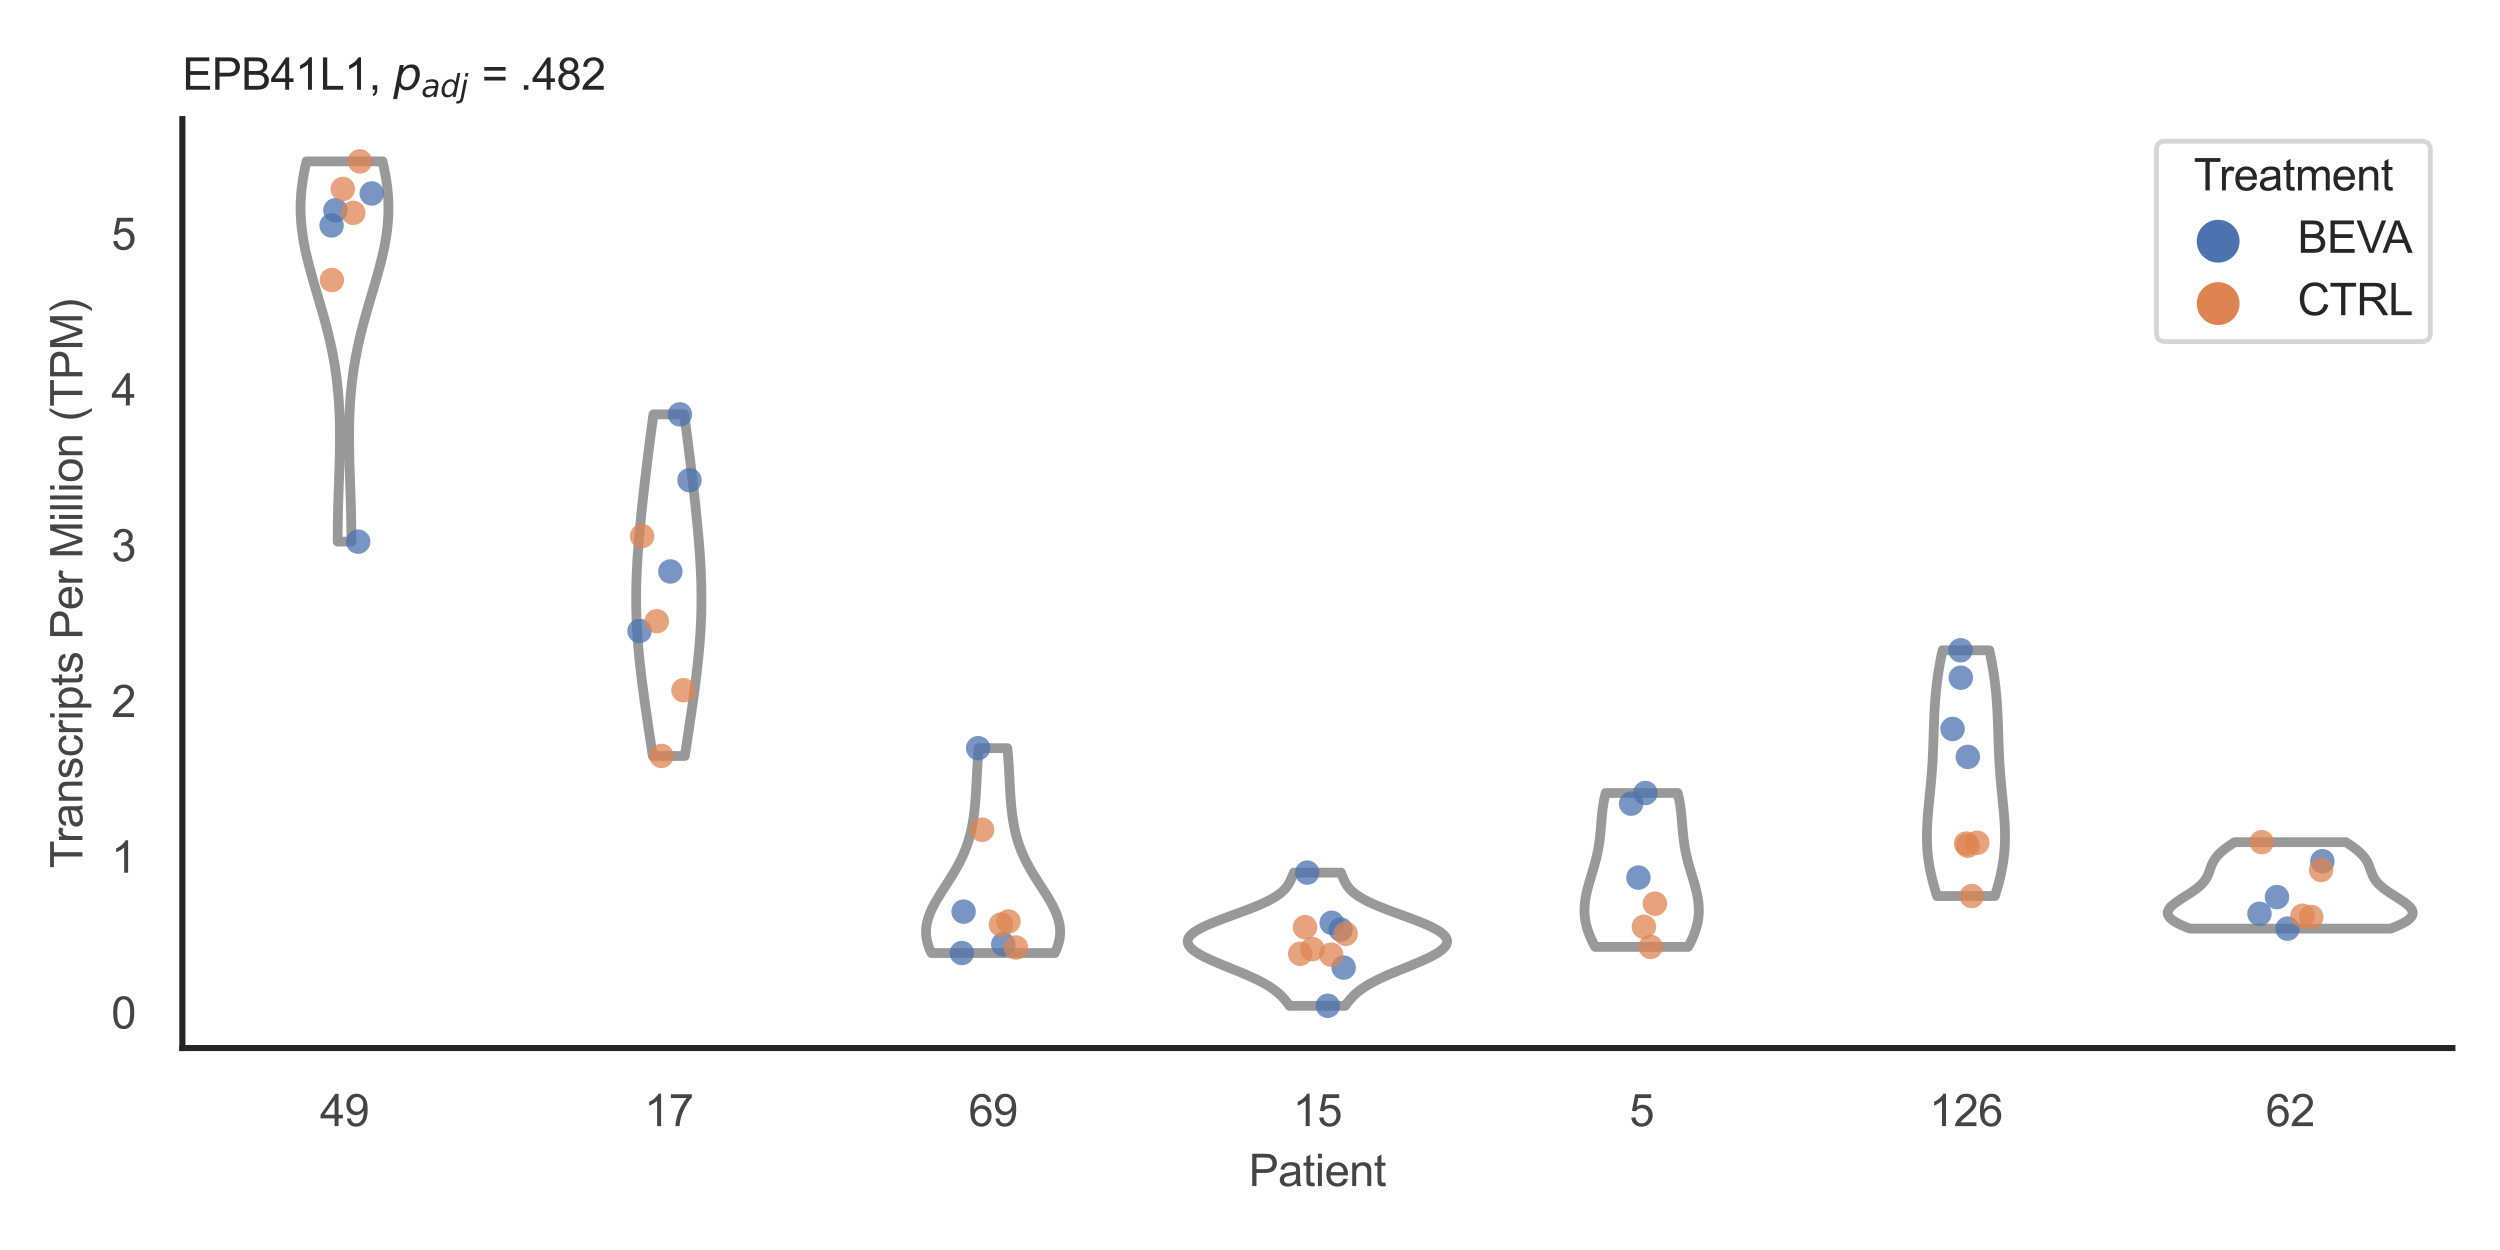 <?xml version="1.0" encoding="utf-8" standalone="no"?>
<!DOCTYPE svg PUBLIC "-//W3C//DTD SVG 1.1//EN"
  "http://www.w3.org/Graphics/SVG/1.1/DTD/svg11.dtd">
<svg xmlns:xlink="http://www.w3.org/1999/xlink" width="510.236pt" height="255.118pt" viewBox="0 0 510.236 255.118" xmlns="http://www.w3.org/2000/svg" version="1.1">
 <defs>
  <style type="text/css">*{stroke-linejoin: round; stroke-linecap: butt}</style>
 </defs>
 <g id="figure_1">
  <g id="patch_1">
   <path d="M 0 255.118 
L 510.236 255.118 
L 510.236 0 
L 0 0 
z
" style="fill: #ffffff"/>
  </g>
  <g id="axes_1">
   <g id="patch_2">
    <path d="M 37.22 213.898 
L 500.516 213.898 
L 500.516 24.32 
L 37.22 24.32 
z
" style="fill: #ffffff"/>
   </g>
   <g id="matplotlib.axis_1">
    <g id="xtick_1">
     <g id="text_1">
      <!-- 49 -->
      <g style="fill: #444444" transform="translate(65.308 229.84)scale(0.09 -0.09)">
       <defs>
        <path id="ArialMT-34" d="M 2069 0 
L 2069 1097 
L 81 1097 
L 81 1613 
L 2172 4581 
L 2631 4581 
L 2631 1613 
L 3250 1613 
L 3250 1097 
L 2631 1097 
L 2631 0 
L 2069 0 
z
M 2069 1613 
L 2069 3678 
L 634 1613 
L 2069 1613 
z
" transform="scale(0.016)"/>
        <path id="ArialMT-39" d="M 350 1059 
L 891 1109 
Q 959 728 1153 556 
Q 1347 384 1650 384 
Q 1909 384 2104 503 
Q 2300 622 2425 820 
Q 2550 1019 2634 1356 
Q 2719 1694 2719 2044 
Q 2719 2081 2716 2156 
Q 2547 1888 2255 1720 
Q 1963 1553 1622 1553 
Q 1053 1553 659 1965 
Q 266 2378 266 3053 
Q 266 3750 677 4175 
Q 1088 4600 1706 4600 
Q 2153 4600 2523 4359 
Q 2894 4119 3086 3673 
Q 3278 3228 3278 2384 
Q 3278 1506 3087 986 
Q 2897 466 2520 194 
Q 2144 -78 1638 -78 
Q 1100 -78 759 220 
Q 419 519 350 1059 
z
M 2653 3081 
Q 2653 3566 2395 3850 
Q 2138 4134 1775 4134 
Q 1400 4134 1122 3828 
Q 844 3522 844 3034 
Q 844 2597 1108 2323 
Q 1372 2050 1759 2050 
Q 2150 2050 2401 2323 
Q 2653 2597 2653 3081 
z
" transform="scale(0.016)"/>
       </defs>
       <use xlink:href="#ArialMT-34"/>
       <use xlink:href="#ArialMT-39" x="55.615"/>
      </g>
     </g>
    </g>
    <g id="xtick_2">
     <g id="text_2">
      <!-- 17 -->
      <g style="fill: #444444" transform="translate(131.493 229.84)scale(0.09 -0.09)">
       <defs>
        <path id="ArialMT-31" d="M 2384 0 
L 1822 0 
L 1822 3584 
Q 1619 3391 1289 3197 
Q 959 3003 697 2906 
L 697 3450 
Q 1169 3672 1522 3987 
Q 1875 4303 2022 4600 
L 2384 4600 
L 2384 0 
z
" transform="scale(0.016)"/>
        <path id="ArialMT-37" d="M 303 3981 
L 303 4522 
L 3269 4522 
L 3269 4084 
Q 2831 3619 2401 2847 
Q 1972 2075 1738 1259 
Q 1569 684 1522 0 
L 944 0 
Q 953 541 1156 1306 
Q 1359 2072 1739 2783 
Q 2119 3494 2547 3981 
L 303 3981 
z
" transform="scale(0.016)"/>
       </defs>
       <use xlink:href="#ArialMT-31"/>
       <use xlink:href="#ArialMT-37" x="55.615"/>
      </g>
     </g>
    </g>
    <g id="xtick_3">
     <g id="text_3">
      <!-- 69 -->
      <g style="fill: #444444" transform="translate(197.678 229.84)scale(0.09 -0.09)">
       <defs>
        <path id="ArialMT-36" d="M 3184 3459 
L 2625 3416 
Q 2550 3747 2413 3897 
Q 2184 4138 1850 4138 
Q 1581 4138 1378 3988 
Q 1113 3794 959 3422 
Q 806 3050 800 2363 
Q 1003 2672 1297 2822 
Q 1591 2972 1913 2972 
Q 2475 2972 2870 2558 
Q 3266 2144 3266 1488 
Q 3266 1056 3080 686 
Q 2894 316 2569 119 
Q 2244 -78 1831 -78 
Q 1128 -78 684 439 
Q 241 956 241 2144 
Q 241 3472 731 4075 
Q 1159 4600 1884 4600 
Q 2425 4600 2770 4297 
Q 3116 3994 3184 3459 
z
M 888 1484 
Q 888 1194 1011 928 
Q 1134 663 1356 523 
Q 1578 384 1822 384 
Q 2178 384 2434 671 
Q 2691 959 2691 1453 
Q 2691 1928 2437 2201 
Q 2184 2475 1800 2475 
Q 1419 2475 1153 2201 
Q 888 1928 888 1484 
z
" transform="scale(0.016)"/>
       </defs>
       <use xlink:href="#ArialMT-36"/>
       <use xlink:href="#ArialMT-39" x="55.615"/>
      </g>
     </g>
    </g>
    <g id="xtick_4">
     <g id="text_4">
      <!-- 15 -->
      <g style="fill: #444444" transform="translate(263.863 229.84)scale(0.09 -0.09)">
       <defs>
        <path id="ArialMT-35" d="M 266 1200 
L 856 1250 
Q 922 819 1161 601 
Q 1400 384 1738 384 
Q 2144 384 2425 690 
Q 2706 997 2706 1503 
Q 2706 1984 2436 2262 
Q 2166 2541 1728 2541 
Q 1456 2541 1237 2417 
Q 1019 2294 894 2097 
L 366 2166 
L 809 4519 
L 3088 4519 
L 3088 3981 
L 1259 3981 
L 1013 2750 
Q 1425 3038 1878 3038 
Q 2478 3038 2890 2622 
Q 3303 2206 3303 1553 
Q 3303 931 2941 478 
Q 2500 -78 1738 -78 
Q 1113 -78 717 272 
Q 322 622 266 1200 
z
" transform="scale(0.016)"/>
       </defs>
       <use xlink:href="#ArialMT-31"/>
       <use xlink:href="#ArialMT-35" x="55.615"/>
      </g>
     </g>
    </g>
    <g id="xtick_5">
     <g id="text_5">
      <!-- 5 -->
      <g style="fill: #444444" transform="translate(332.551 229.84)scale(0.09 -0.09)">
       <use xlink:href="#ArialMT-35"/>
      </g>
     </g>
    </g>
    <g id="xtick_6">
     <g id="text_6">
      <!-- 126 -->
      <g style="fill: #444444" transform="translate(393.731 229.84)scale(0.09 -0.09)">
       <defs>
        <path id="ArialMT-32" d="M 3222 541 
L 3222 0 
L 194 0 
Q 188 203 259 391 
Q 375 700 629 1000 
Q 884 1300 1366 1694 
Q 2113 2306 2375 2664 
Q 2638 3022 2638 3341 
Q 2638 3675 2398 3904 
Q 2159 4134 1775 4134 
Q 1369 4134 1125 3890 
Q 881 3647 878 3216 
L 300 3275 
Q 359 3922 746 4261 
Q 1134 4600 1788 4600 
Q 2447 4600 2831 4234 
Q 3216 3869 3216 3328 
Q 3216 3053 3103 2787 
Q 2991 2522 2730 2228 
Q 2469 1934 1863 1422 
Q 1356 997 1212 845 
Q 1069 694 975 541 
L 3222 541 
z
" transform="scale(0.016)"/>
       </defs>
       <use xlink:href="#ArialMT-31"/>
       <use xlink:href="#ArialMT-32" x="55.615"/>
       <use xlink:href="#ArialMT-36" x="111.23"/>
      </g>
     </g>
    </g>
    <g id="xtick_7">
     <g id="text_7">
      <!-- 62 -->
      <g style="fill: #444444" transform="translate(462.419 229.84)scale(0.09 -0.09)">
       <use xlink:href="#ArialMT-36"/>
       <use xlink:href="#ArialMT-32" x="55.615"/>
      </g>
     </g>
    </g>
    <g id="text_8">
     <!-- Patient -->
     <g style="fill: #444444" transform="translate(254.859 242.071)scale(0.09 -0.09)">
      <defs>
       <path id="ArialMT-50" d="M 494 0 
L 494 4581 
L 2222 4581 
Q 2678 4581 2919 4538 
Q 3256 4481 3484 4323 
Q 3713 4166 3852 3881 
Q 3991 3597 3991 3256 
Q 3991 2672 3619 2267 
Q 3247 1863 2275 1863 
L 1100 1863 
L 1100 0 
L 494 0 
z
M 1100 2403 
L 2284 2403 
Q 2872 2403 3119 2622 
Q 3366 2841 3366 3238 
Q 3366 3525 3220 3729 
Q 3075 3934 2838 4000 
Q 2684 4041 2272 4041 
L 1100 4041 
L 1100 2403 
z
" transform="scale(0.016)"/>
       <path id="ArialMT-61" d="M 2588 409 
Q 2275 144 1986 34 
Q 1697 -75 1366 -75 
Q 819 -75 525 192 
Q 231 459 231 875 
Q 231 1119 342 1320 
Q 453 1522 633 1644 
Q 813 1766 1038 1828 
Q 1203 1872 1538 1913 
Q 2219 1994 2541 2106 
Q 2544 2222 2544 2253 
Q 2544 2597 2384 2738 
Q 2169 2928 1744 2928 
Q 1347 2928 1158 2789 
Q 969 2650 878 2297 
L 328 2372 
Q 403 2725 575 2942 
Q 747 3159 1072 3276 
Q 1397 3394 1825 3394 
Q 2250 3394 2515 3294 
Q 2781 3194 2906 3042 
Q 3031 2891 3081 2659 
Q 3109 2516 3109 2141 
L 3109 1391 
Q 3109 606 3145 398 
Q 3181 191 3288 0 
L 2700 0 
Q 2613 175 2588 409 
z
M 2541 1666 
Q 2234 1541 1622 1453 
Q 1275 1403 1131 1340 
Q 988 1278 909 1158 
Q 831 1038 831 891 
Q 831 666 1001 516 
Q 1172 366 1500 366 
Q 1825 366 2078 508 
Q 2331 650 2450 897 
Q 2541 1088 2541 1459 
L 2541 1666 
z
" transform="scale(0.016)"/>
       <path id="ArialMT-74" d="M 1650 503 
L 1731 6 
Q 1494 -44 1306 -44 
Q 1000 -44 831 53 
Q 663 150 594 308 
Q 525 466 525 972 
L 525 2881 
L 113 2881 
L 113 3319 
L 525 3319 
L 525 4141 
L 1084 4478 
L 1084 3319 
L 1650 3319 
L 1650 2881 
L 1084 2881 
L 1084 941 
Q 1084 700 1114 631 
Q 1144 563 1211 522 
Q 1278 481 1403 481 
Q 1497 481 1650 503 
z
" transform="scale(0.016)"/>
       <path id="ArialMT-69" d="M 425 3934 
L 425 4581 
L 988 4581 
L 988 3934 
L 425 3934 
z
M 425 0 
L 425 3319 
L 988 3319 
L 988 0 
L 425 0 
z
" transform="scale(0.016)"/>
       <path id="ArialMT-65" d="M 2694 1069 
L 3275 997 
Q 3138 488 2766 206 
Q 2394 -75 1816 -75 
Q 1088 -75 661 373 
Q 234 822 234 1631 
Q 234 2469 665 2931 
Q 1097 3394 1784 3394 
Q 2450 3394 2872 2941 
Q 3294 2488 3294 1666 
Q 3294 1616 3291 1516 
L 816 1516 
Q 847 969 1125 678 
Q 1403 388 1819 388 
Q 2128 388 2347 550 
Q 2566 713 2694 1069 
z
M 847 1978 
L 2700 1978 
Q 2663 2397 2488 2606 
Q 2219 2931 1791 2931 
Q 1403 2931 1139 2672 
Q 875 2413 847 1978 
z
" transform="scale(0.016)"/>
       <path id="ArialMT-6e" d="M 422 0 
L 422 3319 
L 928 3319 
L 928 2847 
Q 1294 3394 1984 3394 
Q 2284 3394 2536 3286 
Q 2788 3178 2913 3003 
Q 3038 2828 3088 2588 
Q 3119 2431 3119 2041 
L 3119 0 
L 2556 0 
L 2556 2019 
Q 2556 2363 2490 2533 
Q 2425 2703 2258 2804 
Q 2091 2906 1866 2906 
Q 1506 2906 1245 2678 
Q 984 2450 984 1813 
L 984 0 
L 422 0 
z
" transform="scale(0.016)"/>
      </defs>
      <use xlink:href="#ArialMT-50"/>
      <use xlink:href="#ArialMT-61" x="66.699"/>
      <use xlink:href="#ArialMT-74" x="122.314"/>
      <use xlink:href="#ArialMT-69" x="150.098"/>
      <use xlink:href="#ArialMT-65" x="172.314"/>
      <use xlink:href="#ArialMT-6e" x="227.93"/>
      <use xlink:href="#ArialMT-74" x="283.545"/>
     </g>
    </g>
   </g>
   <g id="matplotlib.axis_2">
    <g id="ytick_1">
     <g id="text_9">
      <!-- 0 -->
      <g style="fill: #444444" transform="translate(22.715 209.918)scale(0.09 -0.09)">
       <defs>
        <path id="ArialMT-30" d="M 266 2259 
Q 266 3072 433 3567 
Q 600 4063 929 4331 
Q 1259 4600 1759 4600 
Q 2128 4600 2406 4451 
Q 2684 4303 2865 4023 
Q 3047 3744 3150 3342 
Q 3253 2941 3253 2259 
Q 3253 1453 3087 958 
Q 2922 463 2592 192 
Q 2263 -78 1759 -78 
Q 1097 -78 719 397 
Q 266 969 266 2259 
z
M 844 2259 
Q 844 1131 1108 757 
Q 1372 384 1759 384 
Q 2147 384 2411 759 
Q 2675 1134 2675 2259 
Q 2675 3391 2411 3762 
Q 2147 4134 1753 4134 
Q 1366 4134 1134 3806 
Q 844 3388 844 2259 
z
" transform="scale(0.016)"/>
       </defs>
       <use xlink:href="#ArialMT-30"/>
      </g>
     </g>
    </g>
    <g id="ytick_2">
     <g id="text_10">
      <!-- 1 -->
      <g style="fill: #444444" transform="translate(22.715 178.126)scale(0.09 -0.09)">
       <use xlink:href="#ArialMT-31"/>
      </g>
     </g>
    </g>
    <g id="ytick_3">
     <g id="text_11">
      <!-- 2 -->
      <g style="fill: #444444" transform="translate(22.715 146.333)scale(0.09 -0.09)">
       <use xlink:href="#ArialMT-32"/>
      </g>
     </g>
    </g>
    <g id="ytick_4">
     <g id="text_12">
      <!-- 3 -->
      <g style="fill: #444444" transform="translate(22.715 114.541)scale(0.09 -0.09)">
       <defs>
        <path id="ArialMT-33" d="M 269 1209 
L 831 1284 
Q 928 806 1161 595 
Q 1394 384 1728 384 
Q 2125 384 2398 659 
Q 2672 934 2672 1341 
Q 2672 1728 2419 1979 
Q 2166 2231 1775 2231 
Q 1616 2231 1378 2169 
L 1441 2663 
Q 1497 2656 1531 2656 
Q 1891 2656 2178 2843 
Q 2466 3031 2466 3422 
Q 2466 3731 2256 3934 
Q 2047 4138 1716 4138 
Q 1388 4138 1169 3931 
Q 950 3725 888 3313 
L 325 3413 
Q 428 3978 793 4289 
Q 1159 4600 1703 4600 
Q 2078 4600 2393 4439 
Q 2709 4278 2876 4000 
Q 3044 3722 3044 3409 
Q 3044 3113 2884 2869 
Q 2725 2625 2413 2481 
Q 2819 2388 3044 2092 
Q 3269 1797 3269 1353 
Q 3269 753 2831 336 
Q 2394 -81 1725 -81 
Q 1122 -81 723 278 
Q 325 638 269 1209 
z
" transform="scale(0.016)"/>
       </defs>
       <use xlink:href="#ArialMT-33"/>
      </g>
     </g>
    </g>
    <g id="ytick_5">
     <g id="text_13">
      <!-- 4 -->
      <g style="fill: #444444" transform="translate(22.715 82.749)scale(0.09 -0.09)">
       <use xlink:href="#ArialMT-34"/>
      </g>
     </g>
    </g>
    <g id="ytick_6">
     <g id="text_14">
      <!-- 5 -->
      <g style="fill: #444444" transform="translate(22.715 50.956)scale(0.09 -0.09)">
       <use xlink:href="#ArialMT-35"/>
      </g>
     </g>
    </g>
    <g id="text_15">
     <!-- Transcripts Per Million (TPM) -->
     <g style="fill: #444444" transform="translate(16.821 177.194)rotate(-90)scale(0.09 -0.09)">
      <defs>
       <path id="ArialMT-54" d="M 1659 0 
L 1659 4041 
L 150 4041 
L 150 4581 
L 3781 4581 
L 3781 4041 
L 2266 4041 
L 2266 0 
L 1659 0 
z
" transform="scale(0.016)"/>
       <path id="ArialMT-72" d="M 416 0 
L 416 3319 
L 922 3319 
L 922 2816 
Q 1116 3169 1280 3281 
Q 1444 3394 1641 3394 
Q 1925 3394 2219 3213 
L 2025 2691 
Q 1819 2813 1613 2813 
Q 1428 2813 1281 2702 
Q 1134 2591 1072 2394 
Q 978 2094 978 1738 
L 978 0 
L 416 0 
z
" transform="scale(0.016)"/>
       <path id="ArialMT-73" d="M 197 991 
L 753 1078 
Q 800 744 1014 566 
Q 1228 388 1613 388 
Q 2000 388 2187 545 
Q 2375 703 2375 916 
Q 2375 1106 2209 1216 
Q 2094 1291 1634 1406 
Q 1016 1563 777 1677 
Q 538 1791 414 1992 
Q 291 2194 291 2438 
Q 291 2659 392 2848 
Q 494 3038 669 3163 
Q 800 3259 1026 3326 
Q 1253 3394 1513 3394 
Q 1903 3394 2198 3281 
Q 2494 3169 2634 2976 
Q 2775 2784 2828 2463 
L 2278 2388 
Q 2241 2644 2061 2787 
Q 1881 2931 1553 2931 
Q 1166 2931 1000 2803 
Q 834 2675 834 2503 
Q 834 2394 903 2306 
Q 972 2216 1119 2156 
Q 1203 2125 1616 2013 
Q 2213 1853 2448 1751 
Q 2684 1650 2818 1456 
Q 2953 1263 2953 975 
Q 2953 694 2789 445 
Q 2625 197 2315 61 
Q 2006 -75 1616 -75 
Q 969 -75 630 194 
Q 291 463 197 991 
z
" transform="scale(0.016)"/>
       <path id="ArialMT-63" d="M 2588 1216 
L 3141 1144 
Q 3050 572 2676 248 
Q 2303 -75 1759 -75 
Q 1078 -75 664 370 
Q 250 816 250 1647 
Q 250 2184 428 2587 
Q 606 2991 970 3192 
Q 1334 3394 1763 3394 
Q 2303 3394 2647 3120 
Q 2991 2847 3088 2344 
L 2541 2259 
Q 2463 2594 2264 2762 
Q 2066 2931 1784 2931 
Q 1359 2931 1093 2626 
Q 828 2322 828 1663 
Q 828 994 1084 691 
Q 1341 388 1753 388 
Q 2084 388 2306 591 
Q 2528 794 2588 1216 
z
" transform="scale(0.016)"/>
       <path id="ArialMT-70" d="M 422 -1272 
L 422 3319 
L 934 3319 
L 934 2888 
Q 1116 3141 1344 3267 
Q 1572 3394 1897 3394 
Q 2322 3394 2647 3175 
Q 2972 2956 3137 2557 
Q 3303 2159 3303 1684 
Q 3303 1175 3120 767 
Q 2938 359 2589 142 
Q 2241 -75 1856 -75 
Q 1575 -75 1351 44 
Q 1128 163 984 344 
L 984 -1272 
L 422 -1272 
z
M 931 1641 
Q 931 1000 1190 694 
Q 1450 388 1819 388 
Q 2194 388 2461 705 
Q 2728 1022 2728 1688 
Q 2728 2322 2467 2637 
Q 2206 2953 1844 2953 
Q 1484 2953 1207 2617 
Q 931 2281 931 1641 
z
" transform="scale(0.016)"/>
       <path id="ArialMT-20" transform="scale(0.016)"/>
       <path id="ArialMT-4d" d="M 475 0 
L 475 4581 
L 1388 4581 
L 2472 1338 
Q 2622 884 2691 659 
Q 2769 909 2934 1394 
L 4031 4581 
L 4847 4581 
L 4847 0 
L 4263 0 
L 4263 3834 
L 2931 0 
L 2384 0 
L 1059 3900 
L 1059 0 
L 475 0 
z
" transform="scale(0.016)"/>
       <path id="ArialMT-6c" d="M 409 0 
L 409 4581 
L 972 4581 
L 972 0 
L 409 0 
z
" transform="scale(0.016)"/>
       <path id="ArialMT-6f" d="M 213 1659 
Q 213 2581 725 3025 
Q 1153 3394 1769 3394 
Q 2453 3394 2887 2945 
Q 3322 2497 3322 1706 
Q 3322 1066 3130 698 
Q 2938 331 2570 128 
Q 2203 -75 1769 -75 
Q 1072 -75 642 372 
Q 213 819 213 1659 
z
M 791 1659 
Q 791 1022 1069 705 
Q 1347 388 1769 388 
Q 2188 388 2466 706 
Q 2744 1025 2744 1678 
Q 2744 2294 2464 2611 
Q 2184 2928 1769 2928 
Q 1347 2928 1069 2612 
Q 791 2297 791 1659 
z
" transform="scale(0.016)"/>
       <path id="ArialMT-28" d="M 1497 -1347 
Q 1031 -759 709 28 
Q 388 816 388 1659 
Q 388 2403 628 3084 
Q 909 3875 1497 4659 
L 1900 4659 
Q 1522 4009 1400 3731 
Q 1209 3300 1100 2831 
Q 966 2247 966 1656 
Q 966 153 1900 -1347 
L 1497 -1347 
z
" transform="scale(0.016)"/>
       <path id="ArialMT-29" d="M 791 -1347 
L 388 -1347 
Q 1322 153 1322 1656 
Q 1322 2244 1188 2822 
Q 1081 3291 891 3722 
Q 769 4003 388 4659 
L 791 4659 
Q 1378 3875 1659 3084 
Q 1900 2403 1900 1659 
Q 1900 816 1576 28 
Q 1253 -759 791 -1347 
z
" transform="scale(0.016)"/>
      </defs>
      <use xlink:href="#ArialMT-54"/>
      <use xlink:href="#ArialMT-72" x="57.334"/>
      <use xlink:href="#ArialMT-61" x="90.635"/>
      <use xlink:href="#ArialMT-6e" x="146.25"/>
      <use xlink:href="#ArialMT-73" x="201.865"/>
      <use xlink:href="#ArialMT-63" x="251.865"/>
      <use xlink:href="#ArialMT-72" x="301.865"/>
      <use xlink:href="#ArialMT-69" x="335.166"/>
      <use xlink:href="#ArialMT-70" x="357.383"/>
      <use xlink:href="#ArialMT-74" x="412.998"/>
      <use xlink:href="#ArialMT-73" x="440.781"/>
      <use xlink:href="#ArialMT-20" x="490.781"/>
      <use xlink:href="#ArialMT-50" x="518.564"/>
      <use xlink:href="#ArialMT-65" x="585.264"/>
      <use xlink:href="#ArialMT-72" x="640.879"/>
      <use xlink:href="#ArialMT-20" x="674.18"/>
      <use xlink:href="#ArialMT-4d" x="701.963"/>
      <use xlink:href="#ArialMT-69" x="785.264"/>
      <use xlink:href="#ArialMT-6c" x="807.48"/>
      <use xlink:href="#ArialMT-6c" x="829.697"/>
      <use xlink:href="#ArialMT-69" x="851.914"/>
      <use xlink:href="#ArialMT-6f" x="874.131"/>
      <use xlink:href="#ArialMT-6e" x="929.746"/>
      <use xlink:href="#ArialMT-20" x="985.361"/>
      <use xlink:href="#ArialMT-28" x="1013.145"/>
      <use xlink:href="#ArialMT-54" x="1046.445"/>
      <use xlink:href="#ArialMT-50" x="1107.529"/>
      <use xlink:href="#ArialMT-4d" x="1174.229"/>
      <use xlink:href="#ArialMT-29" x="1257.529"/>
     </g>
    </g>
   </g>
   <g id="PolyCollection_1">
    <defs>
     <path id="m1a54e8cb46" d="M 71.712 -144.571 
L 68.913 -144.571 
L 68.913 -145.355 
L 68.916 -146.139 
L 68.922 -146.923 
L 68.93 -147.707 
L 68.942 -148.491 
L 68.955 -149.275 
L 68.972 -150.059 
L 68.99 -150.843 
L 69.01 -151.627 
L 69.032 -152.41 
L 69.055 -153.194 
L 69.08 -153.978 
L 69.106 -154.762 
L 69.132 -155.546 
L 69.158 -156.33 
L 69.185 -157.114 
L 69.211 -157.898 
L 69.236 -158.682 
L 69.261 -159.466 
L 69.284 -160.25 
L 69.305 -161.034 
L 69.324 -161.818 
L 69.341 -162.602 
L 69.355 -163.386 
L 69.366 -164.17 
L 69.373 -164.953 
L 69.377 -165.737 
L 69.376 -166.521 
L 69.37 -167.305 
L 69.36 -168.089 
L 69.345 -168.873 
L 69.324 -169.657 
L 69.297 -170.441 
L 69.264 -171.225 
L 69.224 -172.009 
L 69.178 -172.793 
L 69.124 -173.577 
L 69.064 -174.361 
L 68.996 -175.145 
L 68.92 -175.929 
L 68.837 -176.713 
L 68.746 -177.496 
L 68.646 -178.28 
L 68.538 -179.064 
L 68.422 -179.848 
L 68.298 -180.632 
L 68.165 -181.416 
L 68.024 -182.2 
L 67.874 -182.984 
L 67.717 -183.768 
L 67.551 -184.552 
L 67.378 -185.336 
L 67.197 -186.12 
L 67.009 -186.904 
L 66.814 -187.688 
L 66.612 -188.472 
L 66.405 -189.256 
L 66.192 -190.039 
L 65.974 -190.823 
L 65.752 -191.607 
L 65.526 -192.391 
L 65.297 -193.175 
L 65.066 -193.959 
L 64.834 -194.743 
L 64.602 -195.527 
L 64.37 -196.311 
L 64.14 -197.095 
L 63.912 -197.879 
L 63.688 -198.663 
L 63.468 -199.447 
L 63.254 -200.231 
L 63.046 -201.015 
L 62.846 -201.799 
L 62.654 -202.582 
L 62.472 -203.366 
L 62.301 -204.15 
L 62.141 -204.934 
L 61.994 -205.718 
L 61.86 -206.502 
L 61.74 -207.286 
L 61.635 -208.07 
L 61.546 -208.854 
L 61.472 -209.638 
L 61.414 -210.422 
L 61.374 -211.206 
L 61.351 -211.99 
L 61.344 -212.774 
L 61.356 -213.558 
L 61.384 -214.342 
L 61.43 -215.125 
L 61.493 -215.909 
L 61.572 -216.693 
L 61.668 -217.477 
L 61.78 -218.261 
L 61.906 -219.045 
L 62.048 -219.829 
L 62.202 -220.613 
L 62.37 -221.397 
L 62.55 -222.181 
L 78.075 -222.181 
L 78.075 -222.181 
L 78.255 -221.397 
L 78.423 -220.613 
L 78.578 -219.829 
L 78.719 -219.045 
L 78.845 -218.261 
L 78.957 -217.477 
L 79.053 -216.693 
L 79.132 -215.909 
L 79.195 -215.125 
L 79.241 -214.342 
L 79.269 -213.558 
L 79.281 -212.774 
L 79.275 -211.99 
L 79.251 -211.206 
L 79.211 -210.422 
L 79.153 -209.638 
L 79.08 -208.854 
L 78.99 -208.07 
L 78.885 -207.286 
L 78.765 -206.502 
L 78.631 -205.718 
L 78.484 -204.934 
L 78.324 -204.15 
L 78.153 -203.366 
L 77.971 -202.582 
L 77.779 -201.799 
L 77.579 -201.015 
L 77.372 -200.231 
L 77.157 -199.447 
L 76.937 -198.663 
L 76.713 -197.879 
L 76.485 -197.095 
L 76.255 -196.311 
L 76.023 -195.527 
L 75.791 -194.743 
L 75.559 -193.959 
L 75.328 -193.175 
L 75.099 -192.391 
L 74.874 -191.607 
L 74.651 -190.823 
L 74.433 -190.039 
L 74.22 -189.256 
L 74.013 -188.472 
L 73.811 -187.688 
L 73.616 -186.904 
L 73.428 -186.12 
L 73.247 -185.336 
L 73.074 -184.552 
L 72.908 -183.768 
L 72.751 -182.984 
L 72.601 -182.2 
L 72.46 -181.416 
L 72.327 -180.632 
L 72.203 -179.848 
L 72.087 -179.064 
L 71.979 -178.28 
L 71.88 -177.496 
L 71.788 -176.713 
L 71.705 -175.929 
L 71.629 -175.145 
L 71.561 -174.361 
L 71.501 -173.577 
L 71.447 -172.793 
L 71.401 -172.009 
L 71.362 -171.225 
L 71.329 -170.441 
L 71.302 -169.657 
L 71.281 -168.873 
L 71.265 -168.089 
L 71.255 -167.305 
L 71.249 -166.521 
L 71.249 -165.737 
L 71.252 -164.953 
L 71.259 -164.17 
L 71.27 -163.386 
L 71.284 -162.602 
L 71.301 -161.818 
L 71.32 -161.034 
L 71.341 -160.25 
L 71.364 -159.466 
L 71.389 -158.682 
L 71.414 -157.898 
L 71.441 -157.114 
L 71.467 -156.33 
L 71.493 -155.546 
L 71.52 -154.762 
L 71.545 -153.978 
L 71.57 -153.194 
L 71.593 -152.41 
L 71.615 -151.627 
L 71.635 -150.843 
L 71.654 -150.059 
L 71.67 -149.275 
L 71.683 -148.491 
L 71.695 -147.707 
L 71.703 -146.923 
L 71.709 -146.139 
L 71.712 -145.355 
L 71.712 -144.571 
z
" style="stroke: #999999; stroke-width: 2"/>
    </defs>
    <g clip-path="url(#p1a6656dc86)">
     <use xlink:href="#m1a54e8cb46" x="0" y="255.118" style="fill: #ffffff; stroke: #999999; stroke-width: 2"/>
    </g>
   </g>
   <g id="PolyCollection_2">
    <defs>
     <path id="m82e6c59bdc" d="M 139.77 -100.833 
L 133.225 -100.833 
L 133.118 -101.537 
L 133.012 -102.241 
L 132.905 -102.945 
L 132.798 -103.649 
L 132.691 -104.354 
L 132.585 -105.058 
L 132.478 -105.762 
L 132.373 -106.466 
L 132.267 -107.17 
L 132.163 -107.875 
L 132.059 -108.579 
L 131.955 -109.283 
L 131.853 -109.987 
L 131.751 -110.691 
L 131.651 -111.396 
L 131.552 -112.1 
L 131.454 -112.804 
L 131.358 -113.508 
L 131.263 -114.212 
L 131.17 -114.917 
L 131.079 -115.621 
L 130.989 -116.325 
L 130.902 -117.029 
L 130.818 -117.733 
L 130.735 -118.438 
L 130.656 -119.142 
L 130.579 -119.846 
L 130.505 -120.55 
L 130.435 -121.254 
L 130.367 -121.959 
L 130.303 -122.663 
L 130.243 -123.367 
L 130.186 -124.071 
L 130.134 -124.775 
L 130.085 -125.48 
L 130.04 -126.184 
L 130 -126.888 
L 129.963 -127.592 
L 129.931 -128.296 
L 129.904 -129 
L 129.881 -129.705 
L 129.862 -130.409 
L 129.848 -131.113 
L 129.839 -131.817 
L 129.834 -132.521 
L 129.833 -133.226 
L 129.837 -133.93 
L 129.845 -134.634 
L 129.858 -135.338 
L 129.874 -136.042 
L 129.895 -136.747 
L 129.92 -137.451 
L 129.948 -138.155 
L 129.981 -138.859 
L 130.016 -139.563 
L 130.056 -140.268 
L 130.098 -140.972 
L 130.144 -141.676 
L 130.193 -142.38 
L 130.244 -143.084 
L 130.298 -143.789 
L 130.355 -144.493 
L 130.414 -145.197 
L 130.475 -145.901 
L 130.538 -146.605 
L 130.603 -147.31 
L 130.67 -148.014 
L 130.739 -148.718 
L 130.809 -149.422 
L 130.881 -150.126 
L 130.954 -150.831 
L 131.028 -151.535 
L 131.103 -152.239 
L 131.18 -152.943 
L 131.257 -153.647 
L 131.335 -154.351 
L 131.415 -155.056 
L 131.495 -155.76 
L 131.576 -156.464 
L 131.658 -157.168 
L 131.741 -157.872 
L 131.824 -158.577 
L 131.909 -159.281 
L 131.994 -159.985 
L 132.08 -160.689 
L 132.167 -161.393 
L 132.254 -162.098 
L 132.343 -162.802 
L 132.432 -163.506 
L 132.522 -164.21 
L 132.612 -164.914 
L 132.704 -165.619 
L 132.796 -166.323 
L 132.889 -167.027 
L 132.982 -167.731 
L 133.076 -168.435 
L 133.171 -169.14 
L 133.265 -169.844 
L 133.361 -170.548 
L 139.635 -170.548 
L 139.635 -170.548 
L 139.73 -169.844 
L 139.825 -169.14 
L 139.919 -168.435 
L 140.013 -167.731 
L 140.107 -167.027 
L 140.2 -166.323 
L 140.292 -165.619 
L 140.383 -164.914 
L 140.474 -164.21 
L 140.564 -163.506 
L 140.653 -162.802 
L 140.741 -162.098 
L 140.829 -161.393 
L 140.915 -160.689 
L 141.001 -159.985 
L 141.087 -159.281 
L 141.171 -158.577 
L 141.255 -157.872 
L 141.337 -157.168 
L 141.419 -156.464 
L 141.5 -155.76 
L 141.581 -155.056 
L 141.66 -154.351 
L 141.739 -153.647 
L 141.816 -152.943 
L 141.892 -152.239 
L 141.968 -151.535 
L 142.042 -150.831 
L 142.115 -150.126 
L 142.186 -149.422 
L 142.256 -148.718 
L 142.325 -148.014 
L 142.392 -147.31 
L 142.457 -146.605 
L 142.52 -145.901 
L 142.582 -145.197 
L 142.641 -144.493 
L 142.697 -143.789 
L 142.751 -143.084 
L 142.803 -142.38 
L 142.852 -141.676 
L 142.897 -140.972 
L 142.94 -140.268 
L 142.979 -139.563 
L 143.015 -138.859 
L 143.047 -138.155 
L 143.076 -137.451 
L 143.101 -136.747 
L 143.121 -136.042 
L 143.138 -135.338 
L 143.15 -134.634 
L 143.159 -133.93 
L 143.162 -133.226 
L 143.162 -132.521 
L 143.157 -131.817 
L 143.147 -131.113 
L 143.133 -130.409 
L 143.115 -129.705 
L 143.092 -129 
L 143.064 -128.296 
L 143.032 -127.592 
L 142.996 -126.888 
L 142.955 -126.184 
L 142.911 -125.48 
L 142.862 -124.775 
L 142.809 -124.071 
L 142.752 -123.367 
L 142.692 -122.663 
L 142.628 -121.959 
L 142.561 -121.254 
L 142.49 -120.55 
L 142.416 -119.846 
L 142.34 -119.142 
L 142.26 -118.438 
L 142.178 -117.733 
L 142.093 -117.029 
L 142.006 -116.325 
L 141.917 -115.621 
L 141.826 -114.917 
L 141.733 -114.212 
L 141.638 -113.508 
L 141.542 -112.804 
L 141.444 -112.1 
L 141.345 -111.396 
L 141.244 -110.691 
L 141.143 -109.987 
L 141.04 -109.283 
L 140.937 -108.579 
L 140.833 -107.875 
L 140.728 -107.17 
L 140.623 -106.466 
L 140.517 -105.762 
L 140.411 -105.058 
L 140.304 -104.354 
L 140.198 -103.649 
L 140.091 -102.945 
L 139.984 -102.241 
L 139.877 -101.537 
L 139.77 -100.833 
z
" style="stroke: #999999; stroke-width: 2"/>
    </defs>
    <g clip-path="url(#p1a6656dc86)">
     <use xlink:href="#m82e6c59bdc" x="0" y="255.118" style="fill: #ffffff; stroke: #999999; stroke-width: 2"/>
    </g>
   </g>
   <g id="PolyCollection_3">
    <defs>
     <path id="m361b9c2a62" d="M 215.271 -60.606 
L 190.095 -60.606 
L 189.896 -61.028 
L 189.715 -61.451 
L 189.553 -61.873 
L 189.411 -62.295 
L 189.289 -62.718 
L 189.188 -63.14 
L 189.108 -63.563 
L 189.049 -63.985 
L 189.012 -64.407 
L 188.997 -64.83 
L 189.002 -65.252 
L 189.029 -65.674 
L 189.077 -66.097 
L 189.144 -66.519 
L 189.232 -66.941 
L 189.339 -67.364 
L 189.465 -67.786 
L 189.608 -68.209 
L 189.767 -68.631 
L 189.942 -69.053 
L 190.132 -69.476 
L 190.336 -69.898 
L 190.552 -70.32 
L 190.779 -70.743 
L 191.016 -71.165 
L 191.261 -71.587 
L 191.515 -72.01 
L 191.774 -72.432 
L 192.038 -72.855 
L 192.306 -73.277 
L 192.577 -73.699 
L 192.849 -74.122 
L 193.122 -74.544 
L 193.393 -74.966 
L 193.663 -75.389 
L 193.931 -75.811 
L 194.194 -76.234 
L 194.454 -76.656 
L 194.708 -77.078 
L 194.957 -77.501 
L 195.199 -77.923 
L 195.434 -78.345 
L 195.662 -78.768 
L 195.882 -79.19 
L 196.095 -79.612 
L 196.299 -80.035 
L 196.494 -80.457 
L 196.681 -80.88 
L 196.86 -81.302 
L 197.03 -81.724 
L 197.191 -82.147 
L 197.344 -82.569 
L 197.489 -82.991 
L 197.626 -83.414 
L 197.754 -83.836 
L 197.876 -84.259 
L 197.989 -84.681 
L 198.096 -85.103 
L 198.196 -85.526 
L 198.289 -85.948 
L 198.376 -86.37 
L 198.457 -86.793 
L 198.532 -87.215 
L 198.603 -87.637 
L 198.668 -88.06 
L 198.728 -88.482 
L 198.784 -88.905 
L 198.836 -89.327 
L 198.885 -89.749 
L 198.929 -90.172 
L 198.971 -90.594 
L 199.009 -91.016 
L 199.045 -91.439 
L 199.078 -91.861 
L 199.11 -92.284 
L 199.139 -92.706 
L 199.166 -93.128 
L 199.192 -93.551 
L 199.217 -93.973 
L 199.241 -94.395 
L 199.264 -94.818 
L 199.286 -95.24 
L 199.308 -95.662 
L 199.33 -96.085 
L 199.352 -96.507 
L 199.374 -96.93 
L 199.397 -97.352 
L 199.42 -97.774 
L 199.445 -98.197 
L 199.47 -98.619 
L 199.497 -99.041 
L 199.525 -99.464 
L 199.554 -99.886 
L 199.586 -100.308 
L 199.619 -100.731 
L 199.654 -101.153 
L 199.691 -101.576 
L 199.73 -101.998 
L 199.771 -102.42 
L 205.595 -102.42 
L 205.595 -102.42 
L 205.636 -101.998 
L 205.675 -101.576 
L 205.712 -101.153 
L 205.747 -100.731 
L 205.78 -100.308 
L 205.811 -99.886 
L 205.841 -99.464 
L 205.869 -99.041 
L 205.896 -98.619 
L 205.921 -98.197 
L 205.945 -97.774 
L 205.969 -97.352 
L 205.992 -96.93 
L 206.014 -96.507 
L 206.036 -96.085 
L 206.058 -95.662 
L 206.08 -95.24 
L 206.102 -94.818 
L 206.125 -94.395 
L 206.149 -93.973 
L 206.174 -93.551 
L 206.2 -93.128 
L 206.227 -92.706 
L 206.256 -92.284 
L 206.287 -91.861 
L 206.321 -91.439 
L 206.357 -91.016 
L 206.395 -90.594 
L 206.437 -90.172 
L 206.481 -89.749 
L 206.529 -89.327 
L 206.581 -88.905 
L 206.638 -88.482 
L 206.698 -88.06 
L 206.763 -87.637 
L 206.833 -87.215 
L 206.909 -86.793 
L 206.99 -86.37 
L 207.077 -85.948 
L 207.17 -85.526 
L 207.27 -85.103 
L 207.377 -84.681 
L 207.49 -84.259 
L 207.611 -83.836 
L 207.74 -83.414 
L 207.877 -82.991 
L 208.022 -82.569 
L 208.175 -82.147 
L 208.336 -81.724 
L 208.506 -81.302 
L 208.685 -80.88 
L 208.872 -80.457 
L 209.067 -80.035 
L 209.271 -79.612 
L 209.484 -79.19 
L 209.704 -78.768 
L 209.932 -78.345 
L 210.167 -77.923 
L 210.409 -77.501 
L 210.658 -77.078 
L 210.912 -76.656 
L 211.171 -76.234 
L 211.435 -75.811 
L 211.702 -75.389 
L 211.972 -74.966 
L 212.244 -74.544 
L 212.517 -74.122 
L 212.789 -73.699 
L 213.06 -73.277 
L 213.328 -72.855 
L 213.592 -72.432 
L 213.851 -72.01 
L 214.104 -71.587 
L 214.35 -71.165 
L 214.587 -70.743 
L 214.814 -70.32 
L 215.03 -69.898 
L 215.233 -69.476 
L 215.423 -69.053 
L 215.599 -68.631 
L 215.758 -68.209 
L 215.901 -67.786 
L 216.027 -67.364 
L 216.134 -66.941 
L 216.221 -66.519 
L 216.289 -66.097 
L 216.337 -65.674 
L 216.364 -65.252 
L 216.369 -64.83 
L 216.354 -64.407 
L 216.316 -63.985 
L 216.258 -63.563 
L 216.178 -63.14 
L 216.077 -62.718 
L 215.955 -62.295 
L 215.813 -61.873 
L 215.651 -61.451 
L 215.47 -61.028 
L 215.271 -60.606 
z
" style="stroke: #999999; stroke-width: 2"/>
    </defs>
    <g clip-path="url(#p1a6656dc86)">
     <use xlink:href="#m361b9c2a62" x="0" y="255.118" style="fill: #ffffff; stroke: #999999; stroke-width: 2"/>
    </g>
   </g>
   <g id="PolyCollection_4">
    <defs>
     <path id="m39afe56a64" d="M 274.536 -49.837 
L 263.2 -49.837 
L 262.999 -50.112 
L 262.793 -50.386 
L 262.579 -50.661 
L 262.355 -50.936 
L 262.121 -51.21 
L 261.874 -51.485 
L 261.612 -51.759 
L 261.334 -52.034 
L 261.037 -52.309 
L 260.72 -52.583 
L 260.382 -52.858 
L 260.021 -53.133 
L 259.635 -53.407 
L 259.225 -53.682 
L 258.789 -53.956 
L 258.326 -54.231 
L 257.838 -54.506 
L 257.324 -54.78 
L 256.785 -55.055 
L 256.222 -55.329 
L 255.637 -55.604 
L 255.031 -55.879 
L 254.406 -56.153 
L 253.765 -56.428 
L 253.11 -56.703 
L 252.445 -56.977 
L 251.773 -57.252 
L 251.097 -57.526 
L 250.421 -57.801 
L 249.748 -58.076 
L 249.083 -58.35 
L 248.429 -58.625 
L 247.791 -58.899 
L 247.171 -59.174 
L 246.574 -59.449 
L 246.004 -59.723 
L 245.465 -59.998 
L 244.959 -60.273 
L 244.491 -60.547 
L 244.063 -60.822 
L 243.678 -61.096 
L 243.34 -61.371 
L 243.05 -61.646 
L 242.81 -61.92 
L 242.624 -62.195 
L 242.491 -62.469 
L 242.414 -62.744 
L 242.394 -63.019 
L 242.431 -63.293 
L 242.525 -63.568 
L 242.676 -63.843 
L 242.884 -64.117 
L 243.148 -64.392 
L 243.467 -64.666 
L 243.838 -64.941 
L 244.26 -65.216 
L 244.731 -65.49 
L 245.247 -65.765 
L 245.806 -66.039 
L 246.403 -66.314 
L 247.035 -66.589 
L 247.699 -66.863 
L 248.388 -67.138 
L 249.1 -67.413 
L 249.829 -67.687 
L 250.57 -67.962 
L 251.319 -68.236 
L 252.071 -68.511 
L 252.82 -68.786 
L 253.563 -69.06 
L 254.295 -69.335 
L 255.012 -69.609 
L 255.71 -69.884 
L 256.385 -70.159 
L 257.035 -70.433 
L 257.656 -70.708 
L 258.246 -70.983 
L 258.804 -71.257 
L 259.328 -71.532 
L 259.817 -71.806 
L 260.27 -72.081 
L 260.689 -72.356 
L 261.073 -72.63 
L 261.424 -72.905 
L 261.742 -73.179 
L 262.03 -73.454 
L 262.289 -73.729 
L 262.521 -74.003 
L 262.73 -74.278 
L 262.916 -74.553 
L 263.084 -74.827 
L 263.236 -75.102 
L 263.374 -75.376 
L 263.501 -75.651 
L 263.62 -75.926 
L 263.733 -76.2 
L 263.841 -76.475 
L 263.948 -76.749 
L 264.056 -77.024 
L 273.681 -77.024 
L 273.681 -77.024 
L 273.788 -76.749 
L 273.895 -76.475 
L 274.004 -76.2 
L 274.116 -75.926 
L 274.235 -75.651 
L 274.362 -75.376 
L 274.5 -75.102 
L 274.652 -74.827 
L 274.82 -74.553 
L 275.007 -74.278 
L 275.215 -74.003 
L 275.447 -73.729 
L 275.706 -73.454 
L 275.994 -73.179 
L 276.312 -72.905 
L 276.663 -72.63 
L 277.047 -72.356 
L 277.466 -72.081 
L 277.92 -71.806 
L 278.409 -71.532 
L 278.932 -71.257 
L 279.49 -70.983 
L 280.08 -70.708 
L 280.701 -70.433 
L 281.351 -70.159 
L 282.026 -69.884 
L 282.724 -69.609 
L 283.441 -69.335 
L 284.173 -69.06 
L 284.916 -68.786 
L 285.666 -68.511 
L 286.417 -68.236 
L 287.166 -67.962 
L 287.908 -67.687 
L 288.636 -67.413 
L 289.348 -67.138 
L 290.038 -66.863 
L 290.701 -66.589 
L 291.333 -66.314 
L 291.931 -66.039 
L 292.489 -65.765 
L 293.005 -65.49 
L 293.476 -65.216 
L 293.898 -64.941 
L 294.27 -64.666 
L 294.588 -64.392 
L 294.852 -64.117 
L 295.06 -63.843 
L 295.211 -63.568 
L 295.305 -63.293 
L 295.342 -63.019 
L 295.322 -62.744 
L 295.245 -62.469 
L 295.112 -62.195 
L 294.926 -61.92 
L 294.686 -61.646 
L 294.396 -61.371 
L 294.058 -61.096 
L 293.673 -60.822 
L 293.245 -60.547 
L 292.777 -60.273 
L 292.271 -59.998 
L 291.732 -59.723 
L 291.162 -59.449 
L 290.565 -59.174 
L 289.946 -58.899 
L 289.307 -58.625 
L 288.653 -58.35 
L 287.988 -58.076 
L 287.315 -57.801 
L 286.639 -57.526 
L 285.963 -57.252 
L 285.291 -56.977 
L 284.626 -56.703 
L 283.971 -56.428 
L 283.33 -56.153 
L 282.706 -55.879 
L 282.099 -55.604 
L 281.514 -55.329 
L 280.951 -55.055 
L 280.412 -54.78 
L 279.898 -54.506 
L 279.41 -54.231 
L 278.948 -53.956 
L 278.512 -53.682 
L 278.101 -53.407 
L 277.716 -53.133 
L 277.354 -52.858 
L 277.016 -52.583 
L 276.699 -52.309 
L 276.403 -52.034 
L 276.124 -51.759 
L 275.862 -51.485 
L 275.615 -51.21 
L 275.381 -50.936 
L 275.158 -50.661 
L 274.944 -50.386 
L 274.737 -50.112 
L 274.536 -49.837 
z
" style="stroke: #999999; stroke-width: 2"/>
    </defs>
    <g clip-path="url(#p1a6656dc86)">
     <use xlink:href="#m39afe56a64" x="0" y="255.118" style="fill: #ffffff; stroke: #999999; stroke-width: 2"/>
    </g>
   </g>
   <g id="PolyCollection_5">
    <defs>
     <path id="m55dcc0f753" d="M 344.533 -61.856 
L 325.573 -61.856 
L 325.401 -62.174 
L 325.234 -62.491 
L 325.073 -62.808 
L 324.918 -63.125 
L 324.769 -63.443 
L 324.627 -63.76 
L 324.492 -64.077 
L 324.363 -64.395 
L 324.243 -64.712 
L 324.129 -65.029 
L 324.024 -65.347 
L 323.926 -65.664 
L 323.836 -65.981 
L 323.754 -66.299 
L 323.681 -66.616 
L 323.616 -66.933 
L 323.559 -67.251 
L 323.51 -67.568 
L 323.469 -67.885 
L 323.437 -68.203 
L 323.413 -68.52 
L 323.397 -68.837 
L 323.389 -69.155 
L 323.388 -69.472 
L 323.395 -69.789 
L 323.41 -70.107 
L 323.432 -70.424 
L 323.461 -70.741 
L 323.496 -71.059 
L 323.538 -71.376 
L 323.586 -71.693 
L 323.639 -72.01 
L 323.699 -72.328 
L 323.763 -72.645 
L 323.832 -72.962 
L 323.905 -73.28 
L 323.983 -73.597 
L 324.064 -73.914 
L 324.148 -74.232 
L 324.235 -74.549 
L 324.324 -74.866 
L 324.416 -75.184 
L 324.509 -75.501 
L 324.603 -75.818 
L 324.698 -76.136 
L 324.794 -76.453 
L 324.89 -76.77 
L 324.985 -77.088 
L 325.08 -77.405 
L 325.173 -77.722 
L 325.266 -78.04 
L 325.357 -78.357 
L 325.446 -78.674 
L 325.532 -78.992 
L 325.617 -79.309 
L 325.699 -79.626 
L 325.778 -79.944 
L 325.854 -80.261 
L 325.927 -80.578 
L 325.997 -80.896 
L 326.064 -81.213 
L 326.127 -81.53 
L 326.187 -81.847 
L 326.244 -82.165 
L 326.298 -82.482 
L 326.348 -82.799 
L 326.396 -83.117 
L 326.44 -83.434 
L 326.481 -83.751 
L 326.52 -84.069 
L 326.557 -84.386 
L 326.591 -84.703 
L 326.623 -85.021 
L 326.653 -85.338 
L 326.682 -85.655 
L 326.709 -85.973 
L 326.736 -86.29 
L 326.762 -86.607 
L 326.788 -86.925 
L 326.813 -87.242 
L 326.84 -87.559 
L 326.866 -87.877 
L 326.894 -88.194 
L 326.923 -88.511 
L 326.954 -88.829 
L 326.987 -89.146 
L 327.022 -89.463 
L 327.059 -89.781 
L 327.1 -90.098 
L 327.143 -90.415 
L 327.19 -90.733 
L 327.241 -91.05 
L 327.295 -91.367 
L 327.353 -91.684 
L 327.415 -92.002 
L 327.482 -92.319 
L 327.553 -92.636 
L 327.628 -92.954 
L 327.708 -93.271 
L 342.399 -93.271 
L 342.399 -93.271 
L 342.479 -92.954 
L 342.554 -92.636 
L 342.625 -92.319 
L 342.691 -92.002 
L 342.754 -91.684 
L 342.812 -91.367 
L 342.866 -91.05 
L 342.916 -90.733 
L 342.963 -90.415 
L 343.007 -90.098 
L 343.047 -89.781 
L 343.085 -89.463 
L 343.12 -89.146 
L 343.152 -88.829 
L 343.183 -88.511 
L 343.212 -88.194 
L 343.24 -87.877 
L 343.267 -87.559 
L 343.293 -87.242 
L 343.319 -86.925 
L 343.345 -86.607 
L 343.371 -86.29 
L 343.397 -85.973 
L 343.425 -85.655 
L 343.454 -85.338 
L 343.484 -85.021 
L 343.516 -84.703 
L 343.55 -84.386 
L 343.586 -84.069 
L 343.625 -83.751 
L 343.667 -83.434 
L 343.711 -83.117 
L 343.758 -82.799 
L 343.809 -82.482 
L 343.862 -82.165 
L 343.919 -81.847 
L 343.979 -81.53 
L 344.043 -81.213 
L 344.109 -80.896 
L 344.179 -80.578 
L 344.253 -80.261 
L 344.329 -79.944 
L 344.408 -79.626 
L 344.49 -79.309 
L 344.574 -78.992 
L 344.661 -78.674 
L 344.75 -78.357 
L 344.841 -78.04 
L 344.933 -77.722 
L 345.027 -77.405 
L 345.122 -77.088 
L 345.217 -76.77 
L 345.313 -76.453 
L 345.408 -76.136 
L 345.503 -75.818 
L 345.598 -75.501 
L 345.691 -75.184 
L 345.782 -74.866 
L 345.872 -74.549 
L 345.959 -74.232 
L 346.043 -73.914 
L 346.124 -73.597 
L 346.201 -73.28 
L 346.275 -72.962 
L 346.344 -72.645 
L 346.408 -72.328 
L 346.467 -72.01 
L 346.521 -71.693 
L 346.569 -71.376 
L 346.611 -71.059 
L 346.646 -70.741 
L 346.675 -70.424 
L 346.696 -70.107 
L 346.711 -69.789 
L 346.718 -69.472 
L 346.718 -69.155 
L 346.71 -68.837 
L 346.694 -68.52 
L 346.67 -68.203 
L 346.637 -67.885 
L 346.597 -67.568 
L 346.548 -67.251 
L 346.491 -66.933 
L 346.426 -66.616 
L 346.352 -66.299 
L 346.271 -65.981 
L 346.181 -65.664 
L 346.083 -65.347 
L 345.977 -65.029 
L 345.864 -64.712 
L 345.743 -64.395 
L 345.615 -64.077 
L 345.48 -63.76 
L 345.338 -63.443 
L 345.189 -63.125 
L 345.034 -62.808 
L 344.872 -62.491 
L 344.706 -62.174 
L 344.533 -61.856 
z
" style="stroke: #999999; stroke-width: 2"/>
    </defs>
    <g clip-path="url(#p1a6656dc86)">
     <use xlink:href="#m55dcc0f753" x="0" y="255.118" style="fill: #ffffff; stroke: #999999; stroke-width: 2"/>
    </g>
   </g>
   <g id="PolyCollection_6">
    <defs>
     <path id="ma096d81c76" d="M 407.148 -72.238 
L 395.329 -72.238 
L 395.172 -72.745 
L 395.019 -73.252 
L 394.87 -73.758 
L 394.726 -74.265 
L 394.587 -74.772 
L 394.454 -75.279 
L 394.327 -75.785 
L 394.206 -76.292 
L 394.092 -76.799 
L 393.984 -77.305 
L 393.884 -77.812 
L 393.791 -78.319 
L 393.705 -78.825 
L 393.627 -79.332 
L 393.557 -79.839 
L 393.495 -80.345 
L 393.441 -80.852 
L 393.394 -81.359 
L 393.355 -81.866 
L 393.323 -82.372 
L 393.299 -82.879 
L 393.282 -83.386 
L 393.272 -83.892 
L 393.269 -84.399 
L 393.272 -84.906 
L 393.281 -85.412 
L 393.296 -85.919 
L 393.316 -86.426 
L 393.341 -86.932 
L 393.371 -87.439 
L 393.405 -87.946 
L 393.442 -88.452 
L 393.483 -88.959 
L 393.526 -89.466 
L 393.572 -89.973 
L 393.619 -90.479 
L 393.668 -90.986 
L 393.718 -91.493 
L 393.769 -91.999 
L 393.82 -92.506 
L 393.87 -93.013 
L 393.921 -93.519 
L 393.97 -94.026 
L 394.019 -94.533 
L 394.066 -95.039 
L 394.112 -95.546 
L 394.157 -96.053 
L 394.199 -96.56 
L 394.239 -97.066 
L 394.278 -97.573 
L 394.314 -98.08 
L 394.349 -98.586 
L 394.381 -99.093 
L 394.411 -99.6 
L 394.439 -100.106 
L 394.465 -100.613 
L 394.489 -101.12 
L 394.512 -101.626 
L 394.533 -102.133 
L 394.553 -102.64 
L 394.571 -103.147 
L 394.589 -103.653 
L 394.606 -104.16 
L 394.622 -104.667 
L 394.638 -105.173 
L 394.654 -105.68 
L 394.671 -106.187 
L 394.687 -106.693 
L 394.705 -107.2 
L 394.723 -107.707 
L 394.743 -108.213 
L 394.764 -108.72 
L 394.787 -109.227 
L 394.811 -109.734 
L 394.838 -110.24 
L 394.867 -110.747 
L 394.899 -111.254 
L 394.933 -111.76 
L 394.971 -112.267 
L 395.011 -112.774 
L 395.055 -113.28 
L 395.102 -113.787 
L 395.153 -114.294 
L 395.207 -114.8 
L 395.265 -115.307 
L 395.326 -115.814 
L 395.392 -116.32 
L 395.461 -116.827 
L 395.534 -117.334 
L 395.61 -117.841 
L 395.691 -118.347 
L 395.775 -118.854 
L 395.863 -119.361 
L 395.955 -119.867 
L 396.05 -120.374 
L 396.148 -120.881 
L 396.249 -121.387 
L 396.354 -121.894 
L 396.461 -122.401 
L 406.016 -122.401 
L 406.016 -122.401 
L 406.123 -121.894 
L 406.228 -121.387 
L 406.329 -120.881 
L 406.427 -120.374 
L 406.522 -119.867 
L 406.614 -119.361 
L 406.702 -118.854 
L 406.786 -118.347 
L 406.866 -117.841 
L 406.943 -117.334 
L 407.016 -116.827 
L 407.085 -116.32 
L 407.151 -115.814 
L 407.212 -115.307 
L 407.27 -114.8 
L 407.324 -114.294 
L 407.375 -113.787 
L 407.422 -113.28 
L 407.466 -112.774 
L 407.506 -112.267 
L 407.543 -111.76 
L 407.578 -111.254 
L 407.61 -110.747 
L 407.639 -110.24 
L 407.666 -109.734 
L 407.69 -109.227 
L 407.713 -108.72 
L 407.734 -108.213 
L 407.754 -107.707 
L 407.772 -107.2 
L 407.789 -106.693 
L 407.806 -106.187 
L 407.822 -105.68 
L 407.839 -105.173 
L 407.855 -104.667 
L 407.871 -104.16 
L 407.888 -103.653 
L 407.905 -103.147 
L 407.924 -102.64 
L 407.944 -102.133 
L 407.965 -101.626 
L 407.988 -101.12 
L 408.012 -100.613 
L 408.038 -100.106 
L 408.066 -99.6 
L 408.096 -99.093 
L 408.128 -98.586 
L 408.163 -98.08 
L 408.199 -97.573 
L 408.237 -97.066 
L 408.278 -96.56 
L 408.32 -96.053 
L 408.365 -95.546 
L 408.411 -95.039 
L 408.458 -94.533 
L 408.507 -94.026 
L 408.556 -93.519 
L 408.607 -93.013 
L 408.657 -92.506 
L 408.708 -91.999 
L 408.759 -91.493 
L 408.809 -90.986 
L 408.858 -90.479 
L 408.905 -89.973 
L 408.951 -89.466 
L 408.994 -88.959 
L 409.035 -88.452 
L 409.072 -87.946 
L 409.106 -87.439 
L 409.136 -86.932 
L 409.161 -86.426 
L 409.181 -85.919 
L 409.196 -85.412 
L 409.205 -84.906 
L 409.208 -84.399 
L 409.205 -83.892 
L 409.195 -83.386 
L 409.178 -82.879 
L 409.154 -82.372 
L 409.122 -81.866 
L 409.083 -81.359 
L 409.036 -80.852 
L 408.982 -80.345 
L 408.92 -79.839 
L 408.849 -79.332 
L 408.772 -78.825 
L 408.686 -78.319 
L 408.593 -77.812 
L 408.493 -77.305 
L 408.385 -76.799 
L 408.271 -76.292 
L 408.15 -75.785 
L 408.023 -75.279 
L 407.89 -74.772 
L 407.751 -74.265 
L 407.607 -73.758 
L 407.458 -73.252 
L 407.305 -72.745 
L 407.148 -72.238 
z
" style="stroke: #999999; stroke-width: 2"/>
    </defs>
    <g clip-path="url(#p1a6656dc86)">
     <use xlink:href="#ma096d81c76" x="0" y="255.118" style="fill: #ffffff; stroke: #999999; stroke-width: 2"/>
    </g>
   </g>
   <g id="PolyCollection_7">
    <defs>
     <path id="m7e70c8cf2f" d="M 487.881 -65.591 
L 446.966 -65.591 
L 446.5 -65.769 
L 446.054 -65.947 
L 445.629 -66.125 
L 445.227 -66.304 
L 444.847 -66.482 
L 444.493 -66.66 
L 444.164 -66.839 
L 443.863 -67.017 
L 443.589 -67.195 
L 443.343 -67.373 
L 443.126 -67.552 
L 442.938 -67.73 
L 442.78 -67.908 
L 442.651 -68.086 
L 442.551 -68.265 
L 442.481 -68.443 
L 442.439 -68.621 
L 442.426 -68.8 
L 442.44 -68.978 
L 442.481 -69.156 
L 442.548 -69.334 
L 442.64 -69.513 
L 442.755 -69.691 
L 442.893 -69.869 
L 443.051 -70.048 
L 443.229 -70.226 
L 443.424 -70.404 
L 443.636 -70.582 
L 443.863 -70.761 
L 444.102 -70.939 
L 444.353 -71.117 
L 444.613 -71.296 
L 444.88 -71.474 
L 445.154 -71.652 
L 445.432 -71.83 
L 445.713 -72.009 
L 445.995 -72.187 
L 446.276 -72.365 
L 446.555 -72.544 
L 446.832 -72.722 
L 447.103 -72.9 
L 447.369 -73.078 
L 447.628 -73.257 
L 447.88 -73.435 
L 448.122 -73.613 
L 448.356 -73.791 
L 448.579 -73.97 
L 448.792 -74.148 
L 448.994 -74.326 
L 449.185 -74.505 
L 449.365 -74.683 
L 449.534 -74.861 
L 449.692 -75.039 
L 449.839 -75.218 
L 449.975 -75.396 
L 450.101 -75.574 
L 450.218 -75.753 
L 450.325 -75.931 
L 450.424 -76.109 
L 450.516 -76.287 
L 450.6 -76.466 
L 450.679 -76.644 
L 450.752 -76.822 
L 450.822 -77.001 
L 450.888 -77.179 
L 450.951 -77.357 
L 451.013 -77.535 
L 451.075 -77.714 
L 451.137 -77.892 
L 451.201 -78.07 
L 451.267 -78.248 
L 451.336 -78.427 
L 451.409 -78.605 
L 451.487 -78.783 
L 451.57 -78.962 
L 451.66 -79.14 
L 451.756 -79.318 
L 451.86 -79.496 
L 451.972 -79.675 
L 452.092 -79.853 
L 452.221 -80.031 
L 452.359 -80.21 
L 452.506 -80.388 
L 452.662 -80.566 
L 452.829 -80.744 
L 453.005 -80.923 
L 453.19 -81.101 
L 453.385 -81.279 
L 453.59 -81.458 
L 453.803 -81.636 
L 454.026 -81.814 
L 454.258 -81.992 
L 454.498 -82.171 
L 454.746 -82.349 
L 455.001 -82.527 
L 455.264 -82.705 
L 455.533 -82.884 
L 455.809 -83.062 
L 456.09 -83.24 
L 478.758 -83.24 
L 478.758 -83.24 
L 479.039 -83.062 
L 479.314 -82.884 
L 479.583 -82.705 
L 479.846 -82.527 
L 480.102 -82.349 
L 480.35 -82.171 
L 480.59 -81.992 
L 480.821 -81.814 
L 481.044 -81.636 
L 481.258 -81.458 
L 481.462 -81.279 
L 481.657 -81.101 
L 481.843 -80.923 
L 482.019 -80.744 
L 482.185 -80.566 
L 482.341 -80.388 
L 482.489 -80.21 
L 482.626 -80.031 
L 482.755 -79.853 
L 482.875 -79.675 
L 482.987 -79.496 
L 483.091 -79.318 
L 483.187 -79.14 
L 483.277 -78.962 
L 483.36 -78.783 
L 483.438 -78.605 
L 483.511 -78.427 
L 483.58 -78.248 
L 483.646 -78.07 
L 483.71 -77.892 
L 483.772 -77.714 
L 483.834 -77.535 
L 483.896 -77.357 
L 483.96 -77.179 
L 484.026 -77.001 
L 484.095 -76.822 
L 484.168 -76.644 
L 484.247 -76.466 
L 484.332 -76.287 
L 484.423 -76.109 
L 484.522 -75.931 
L 484.63 -75.753 
L 484.746 -75.574 
L 484.872 -75.396 
L 485.009 -75.218 
L 485.156 -75.039 
L 485.313 -74.861 
L 485.482 -74.683 
L 485.662 -74.505 
L 485.853 -74.326 
L 486.055 -74.148 
L 486.268 -73.97 
L 486.492 -73.791 
L 486.725 -73.613 
L 486.968 -73.435 
L 487.219 -73.257 
L 487.478 -73.078 
L 487.744 -72.9 
L 488.016 -72.722 
L 488.292 -72.544 
L 488.571 -72.365 
L 488.853 -72.187 
L 489.134 -72.009 
L 489.415 -71.83 
L 489.693 -71.652 
L 489.967 -71.474 
L 490.235 -71.296 
L 490.494 -71.117 
L 490.745 -70.939 
L 490.984 -70.761 
L 491.211 -70.582 
L 491.423 -70.404 
L 491.619 -70.226 
L 491.796 -70.048 
L 491.955 -69.869 
L 492.092 -69.691 
L 492.207 -69.513 
L 492.299 -69.334 
L 492.366 -69.156 
L 492.407 -68.978 
L 492.421 -68.8 
L 492.408 -68.621 
L 492.367 -68.443 
L 492.296 -68.265 
L 492.197 -68.086 
L 492.068 -67.908 
L 491.909 -67.73 
L 491.721 -67.552 
L 491.504 -67.373 
L 491.259 -67.195 
L 490.984 -67.017 
L 490.683 -66.839 
L 490.354 -66.66 
L 490 -66.482 
L 489.621 -66.304 
L 489.218 -66.125 
L 488.793 -65.947 
L 488.347 -65.769 
L 487.881 -65.591 
z
" style="stroke: #999999; stroke-width: 2"/>
    </defs>
    <g clip-path="url(#p1a6656dc86)">
     <use xlink:href="#m7e70c8cf2f" x="0" y="255.118" style="fill: #ffffff; stroke: #999999; stroke-width: 2"/>
    </g>
   </g>
   <g id="PathCollection_1"/>
   <g id="PathCollection_2"/>
   <g id="patch_3">
    <path d="M 37.22 213.898 
L 37.22 24.32 
" style="fill: none; stroke: #262626; stroke-width: 1.25; stroke-linejoin: miter; stroke-linecap: square"/>
   </g>
   <g id="patch_4">
    <path d="M 37.22 213.898 
L 500.516 213.898 
" style="fill: none; stroke: #262626; stroke-width: 1.25; stroke-linejoin: miter; stroke-linecap: square"/>
   </g>
   <g id="PathCollection_3">
    <defs>
     <path id="C0_0_01a8babb68" d="M 0 2.5 
C 0.663 2.5 1.299 2.237 1.768 1.768 
C 2.237 1.299 2.5 0.663 2.5 -0 
C 2.5 -0.663 2.237 -1.299 1.768 -1.768 
C 1.299 -2.237 0.663 -2.5 0 -2.5 
C -0.663 -2.5 -1.299 -2.237 -1.768 -1.768 
C -2.237 -1.299 -2.5 -0.663 -2.5 0 
C -2.5 0.663 -2.237 1.299 -1.768 1.768 
C -1.299 2.237 -0.663 2.5 0 2.5 
z
"/>
    </defs>
    <g clip-path="url(#p1a6656dc86)">
     <use xlink:href="#C0_0_01a8babb68" x="68.459" y="42.916" style="fill: #4c72b0; fill-opacity: 0.75"/>
    </g>
    <g clip-path="url(#p1a6656dc86)">
     <use xlink:href="#C0_0_01a8babb68" x="67.677" y="46.008" style="fill: #4c72b0; fill-opacity: 0.75"/>
    </g>
    <g clip-path="url(#p1a6656dc86)">
     <use xlink:href="#C0_0_01a8babb68" x="75.869" y="39.483" style="fill: #4c72b0; fill-opacity: 0.75"/>
    </g>
    <g clip-path="url(#p1a6656dc86)">
     <use xlink:href="#C0_0_01a8babb68" x="73.097" y="110.547" style="fill: #4c72b0; fill-opacity: 0.75"/>
    </g>
    <g clip-path="url(#p1a6656dc86)">
     <use xlink:href="#C0_0_01a8babb68" x="72.106" y="43.438" style="fill: #dd8452; fill-opacity: 0.75"/>
    </g>
    <g clip-path="url(#p1a6656dc86)">
     <use xlink:href="#C0_0_01a8babb68" x="67.734" y="57.153" style="fill: #dd8452; fill-opacity: 0.75"/>
    </g>
    <g clip-path="url(#p1a6656dc86)">
     <use xlink:href="#C0_0_01a8babb68" x="73.433" y="32.937" style="fill: #dd8452; fill-opacity: 0.75"/>
    </g>
    <g clip-path="url(#p1a6656dc86)">
     <use xlink:href="#C0_0_01a8babb68" x="69.966" y="38.567" style="fill: #dd8452; fill-opacity: 0.75"/>
    </g>
   </g>
   <g id="PathCollection_4">
    <defs>
     <path id="C1_0_efa0e2ec59" d="M 0 2.5 
C 0.663 2.5 1.299 2.237 1.768 1.768 
C 2.237 1.299 2.5 0.663 2.5 -0 
C 2.5 -0.663 2.237 -1.299 1.768 -1.768 
C 1.299 -2.237 0.663 -2.5 0 -2.5 
C -0.663 -2.5 -1.299 -2.237 -1.768 -1.768 
C -2.237 -1.299 -2.5 -0.663 -2.5 0 
C -2.5 0.663 -2.237 1.299 -1.768 1.768 
C -1.299 2.237 -0.663 2.5 0 2.5 
z
"/>
    </defs>
    <g clip-path="url(#p1a6656dc86)">
     <use xlink:href="#C1_0_efa0e2ec59" x="138.764" y="84.57" style="fill: #4c72b0; fill-opacity: 0.75"/>
    </g>
    <g clip-path="url(#p1a6656dc86)">
     <use xlink:href="#C1_0_efa0e2ec59" x="140.718" y="98.002" style="fill: #4c72b0; fill-opacity: 0.75"/>
    </g>
    <g clip-path="url(#p1a6656dc86)">
     <use xlink:href="#C1_0_efa0e2ec59" x="136.816" y="116.635" style="fill: #4c72b0; fill-opacity: 0.75"/>
    </g>
    <g clip-path="url(#p1a6656dc86)">
     <use xlink:href="#C1_0_efa0e2ec59" x="130.525" y="128.779" style="fill: #4c72b0; fill-opacity: 0.75"/>
    </g>
    <g clip-path="url(#p1a6656dc86)">
     <use xlink:href="#C1_0_efa0e2ec59" x="131.043" y="109.419" style="fill: #dd8452; fill-opacity: 0.75"/>
    </g>
    <g clip-path="url(#p1a6656dc86)">
     <use xlink:href="#C1_0_efa0e2ec59" x="134.044" y="126.787" style="fill: #dd8452; fill-opacity: 0.75"/>
    </g>
    <g clip-path="url(#p1a6656dc86)">
     <use xlink:href="#C1_0_efa0e2ec59" x="135.001" y="154.285" style="fill: #dd8452; fill-opacity: 0.75"/>
    </g>
    <g clip-path="url(#p1a6656dc86)">
     <use xlink:href="#C1_0_efa0e2ec59" x="139.499" y="140.874" style="fill: #dd8452; fill-opacity: 0.75"/>
    </g>
   </g>
   <g id="PathCollection_5">
    <defs>
     <path id="C2_0_117665a54f" d="M 0 2.5 
C 0.663 2.5 1.299 2.237 1.768 1.768 
C 2.237 1.299 2.5 0.663 2.5 -0 
C 2.5 -0.663 2.237 -1.299 1.768 -1.768 
C 1.299 -2.237 0.663 -2.5 0 -2.5 
C -0.663 -2.5 -1.299 -2.237 -1.768 -1.768 
C -2.237 -1.299 -2.5 -0.663 -2.5 0 
C -2.5 0.663 -2.237 1.299 -1.768 1.768 
C -1.299 2.237 -0.663 2.5 0 2.5 
z
"/>
    </defs>
    <g clip-path="url(#p1a6656dc86)">
     <use xlink:href="#C2_0_117665a54f" x="199.635" y="152.698" style="fill: #4c72b0; fill-opacity: 0.75"/>
    </g>
    <g clip-path="url(#p1a6656dc86)">
     <use xlink:href="#C2_0_117665a54f" x="204.762" y="192.723" style="fill: #4c72b0; fill-opacity: 0.75"/>
    </g>
    <g clip-path="url(#p1a6656dc86)">
     <use xlink:href="#C2_0_117665a54f" x="196.667" y="186.058" style="fill: #4c72b0; fill-opacity: 0.75"/>
    </g>
    <g clip-path="url(#p1a6656dc86)">
     <use xlink:href="#C2_0_117665a54f" x="196.309" y="194.512" style="fill: #4c72b0; fill-opacity: 0.75"/>
    </g>
    <g clip-path="url(#p1a6656dc86)">
     <use xlink:href="#C2_0_117665a54f" x="204.285" y="188.695" style="fill: #dd8452; fill-opacity: 0.75"/>
    </g>
    <g clip-path="url(#p1a6656dc86)">
     <use xlink:href="#C2_0_117665a54f" x="205.82" y="188.073" style="fill: #dd8452; fill-opacity: 0.75"/>
    </g>
    <g clip-path="url(#p1a6656dc86)">
     <use xlink:href="#C2_0_117665a54f" x="207.348" y="193.385" style="fill: #dd8452; fill-opacity: 0.75"/>
    </g>
    <g clip-path="url(#p1a6656dc86)">
     <use xlink:href="#C2_0_117665a54f" x="200.449" y="169.352" style="fill: #dd8452; fill-opacity: 0.75"/>
    </g>
   </g>
   <g id="PathCollection_6">
    <defs>
     <path id="C3_0_d5a172decd" d="M 0 2.5 
C 0.663 2.5 1.299 2.237 1.768 1.768 
C 2.237 1.299 2.5 0.663 2.5 -0 
C 2.5 -0.663 2.237 -1.299 1.768 -1.768 
C 1.299 -2.237 0.663 -2.5 0 -2.5 
C -0.663 -2.5 -1.299 -2.237 -1.768 -1.768 
C -2.237 -1.299 -2.5 -0.663 -2.5 0 
C -2.5 0.663 -2.237 1.299 -1.768 1.768 
C -1.299 2.237 -0.663 2.5 0 2.5 
z
"/>
    </defs>
    <g clip-path="url(#p1a6656dc86)">
     <use xlink:href="#C3_0_d5a172decd" x="274.234" y="197.482" style="fill: #4c72b0; fill-opacity: 0.75"/>
    </g>
    <g clip-path="url(#p1a6656dc86)">
     <use xlink:href="#C3_0_d5a172decd" x="271.788" y="188.337" style="fill: #4c72b0; fill-opacity: 0.75"/>
    </g>
    <g clip-path="url(#p1a6656dc86)">
     <use xlink:href="#C3_0_d5a172decd" x="273.61" y="189.714" style="fill: #4c72b0; fill-opacity: 0.75"/>
    </g>
    <g clip-path="url(#p1a6656dc86)">
     <use xlink:href="#C3_0_d5a172decd" x="270.999" y="205.281" style="fill: #4c72b0; fill-opacity: 0.75"/>
    </g>
    <g clip-path="url(#p1a6656dc86)">
     <use xlink:href="#C3_0_d5a172decd" x="266.8" y="178.094" style="fill: #4c72b0; fill-opacity: 0.75"/>
    </g>
    <g clip-path="url(#p1a6656dc86)">
     <use xlink:href="#C3_0_d5a172decd" x="266.35" y="189.238" style="fill: #dd8452; fill-opacity: 0.75"/>
    </g>
    <g clip-path="url(#p1a6656dc86)">
     <use xlink:href="#C3_0_d5a172decd" x="271.68" y="194.843" style="fill: #dd8452; fill-opacity: 0.75"/>
    </g>
    <g clip-path="url(#p1a6656dc86)">
     <use xlink:href="#C3_0_d5a172decd" x="274.642" y="190.58" style="fill: #dd8452; fill-opacity: 0.75"/>
    </g>
    <g clip-path="url(#p1a6656dc86)">
     <use xlink:href="#C3_0_d5a172decd" x="267.865" y="193.715" style="fill: #dd8452; fill-opacity: 0.75"/>
    </g>
    <g clip-path="url(#p1a6656dc86)">
     <use xlink:href="#C3_0_d5a172decd" x="265.364" y="194.656" style="fill: #dd8452; fill-opacity: 0.75"/>
    </g>
   </g>
   <g id="PathCollection_7">
    <defs>
     <path id="C4_0_2f17c82e57" d="M 0 2.5 
C 0.663 2.5 1.299 2.237 1.768 1.768 
C 2.237 1.299 2.5 0.663 2.5 -0 
C 2.5 -0.663 2.237 -1.299 1.768 -1.768 
C 1.299 -2.237 0.663 -2.5 0 -2.5 
C -0.663 -2.5 -1.299 -2.237 -1.768 -1.768 
C -2.237 -1.299 -2.5 -0.663 -2.5 0 
C -2.5 0.663 -2.237 1.299 -1.768 1.768 
C -1.299 2.237 -0.663 2.5 0 2.5 
z
"/>
    </defs>
    <g clip-path="url(#p1a6656dc86)">
     <use xlink:href="#C4_0_2f17c82e57" x="332.905" y="164.02" style="fill: #4c72b0; fill-opacity: 0.75"/>
    </g>
    <g clip-path="url(#p1a6656dc86)">
     <use xlink:href="#C4_0_2f17c82e57" x="334.389" y="179.108" style="fill: #4c72b0; fill-opacity: 0.75"/>
    </g>
    <g clip-path="url(#p1a6656dc86)">
     <use xlink:href="#C4_0_2f17c82e57" x="335.827" y="161.847" style="fill: #4c72b0; fill-opacity: 0.75"/>
    </g>
    <g clip-path="url(#p1a6656dc86)">
     <use xlink:href="#C4_0_2f17c82e57" x="336.887" y="193.262" style="fill: #dd8452; fill-opacity: 0.75"/>
    </g>
    <g clip-path="url(#p1a6656dc86)">
     <use xlink:href="#C4_0_2f17c82e57" x="335.507" y="189.147" style="fill: #dd8452; fill-opacity: 0.75"/>
    </g>
    <g clip-path="url(#p1a6656dc86)">
     <use xlink:href="#C4_0_2f17c82e57" x="337.753" y="184.442" style="fill: #dd8452; fill-opacity: 0.75"/>
    </g>
   </g>
   <g id="PathCollection_8">
    <defs>
     <path id="C5_0_dc88e96814" d="M 0 2.5 
C 0.663 2.5 1.299 2.237 1.768 1.768 
C 2.237 1.299 2.5 0.663 2.5 -0 
C 2.5 -0.663 2.237 -1.299 1.768 -1.768 
C 1.299 -2.237 0.663 -2.5 0 -2.5 
C -0.663 -2.5 -1.299 -2.237 -1.768 -1.768 
C -2.237 -1.299 -2.5 -0.663 -2.5 0 
C -2.5 0.663 -2.237 1.299 -1.768 1.768 
C -1.299 2.237 -0.663 2.5 0 2.5 
z
"/>
    </defs>
    <g clip-path="url(#p1a6656dc86)">
     <use xlink:href="#C5_0_dc88e96814" x="398.503" y="148.775" style="fill: #4c72b0; fill-opacity: 0.75"/>
    </g>
    <g clip-path="url(#p1a6656dc86)">
     <use xlink:href="#C5_0_dc88e96814" x="400.137" y="132.717" style="fill: #4c72b0; fill-opacity: 0.75"/>
    </g>
    <g clip-path="url(#p1a6656dc86)">
     <use xlink:href="#C5_0_dc88e96814" x="401.619" y="154.474" style="fill: #4c72b0; fill-opacity: 0.75"/>
    </g>
    <g clip-path="url(#p1a6656dc86)">
     <use xlink:href="#C5_0_dc88e96814" x="400.19" y="138.316" style="fill: #4c72b0; fill-opacity: 0.75"/>
    </g>
    <g clip-path="url(#p1a6656dc86)">
     <use xlink:href="#C5_0_dc88e96814" x="403.55" y="172.008" style="fill: #dd8452; fill-opacity: 0.75"/>
    </g>
    <g clip-path="url(#p1a6656dc86)">
     <use xlink:href="#C5_0_dc88e96814" x="402.424" y="182.88" style="fill: #dd8452; fill-opacity: 0.75"/>
    </g>
    <g clip-path="url(#p1a6656dc86)">
     <use xlink:href="#C5_0_dc88e96814" x="401.628" y="172.608" style="fill: #dd8452; fill-opacity: 0.75"/>
    </g>
    <g clip-path="url(#p1a6656dc86)">
     <use xlink:href="#C5_0_dc88e96814" x="401.272" y="172.167" style="fill: #dd8452; fill-opacity: 0.75"/>
    </g>
   </g>
   <g id="PathCollection_9">
    <defs>
     <path id="C6_0_052bde8e8b" d="M 0 2.5 
C 0.663 2.5 1.299 2.237 1.768 1.768 
C 2.237 1.299 2.5 0.663 2.5 -0 
C 2.5 -0.663 2.237 -1.299 1.768 -1.768 
C 1.299 -2.237 0.663 -2.5 0 -2.5 
C -0.663 -2.5 -1.299 -2.237 -1.768 -1.768 
C -2.237 -1.299 -2.5 -0.663 -2.5 0 
C -2.5 0.663 -2.237 1.299 -1.768 1.768 
C -1.299 2.237 -0.663 2.5 0 2.5 
z
"/>
    </defs>
    <g clip-path="url(#p1a6656dc86)">
     <use xlink:href="#C6_0_052bde8e8b" x="473.985" y="175.768" style="fill: #4c72b0; fill-opacity: 0.75"/>
    </g>
    <g clip-path="url(#p1a6656dc86)">
     <use xlink:href="#C6_0_052bde8e8b" x="466.868" y="189.528" style="fill: #4c72b0; fill-opacity: 0.75"/>
    </g>
    <g clip-path="url(#p1a6656dc86)">
     <use xlink:href="#C6_0_052bde8e8b" x="464.715" y="183.09" style="fill: #4c72b0; fill-opacity: 0.75"/>
    </g>
    <g clip-path="url(#p1a6656dc86)">
     <use xlink:href="#C6_0_052bde8e8b" x="461.149" y="186.498" style="fill: #4c72b0; fill-opacity: 0.75"/>
    </g>
    <g clip-path="url(#p1a6656dc86)">
     <use xlink:href="#C6_0_052bde8e8b" x="473.727" y="177.547" style="fill: #dd8452; fill-opacity: 0.75"/>
    </g>
    <g clip-path="url(#p1a6656dc86)">
     <use xlink:href="#C6_0_052bde8e8b" x="469.919" y="186.896" style="fill: #dd8452; fill-opacity: 0.75"/>
    </g>
    <g clip-path="url(#p1a6656dc86)">
     <use xlink:href="#C6_0_052bde8e8b" x="471.72" y="187.154" style="fill: #dd8452; fill-opacity: 0.75"/>
    </g>
    <g clip-path="url(#p1a6656dc86)">
     <use xlink:href="#C6_0_052bde8e8b" x="461.59" y="171.878" style="fill: #dd8452; fill-opacity: 0.75"/>
    </g>
   </g>
   <g id="text_16">
    <!-- EPB41L1, $p_{adj}$ = .482 -->
    <g style="fill: #262626" transform="translate(37.22 18.32)scale(0.09 -0.09)">
     <defs>
      <path id="ArialMT-45" d="M 506 0 
L 506 4581 
L 3819 4581 
L 3819 4041 
L 1113 4041 
L 1113 2638 
L 3647 2638 
L 3647 2100 
L 1113 2100 
L 1113 541 
L 3925 541 
L 3925 0 
L 506 0 
z
" transform="scale(0.016)"/>
      <path id="ArialMT-42" d="M 469 0 
L 469 4581 
L 2188 4581 
Q 2713 4581 3030 4442 
Q 3347 4303 3526 4014 
Q 3706 3725 3706 3409 
Q 3706 3116 3547 2856 
Q 3388 2597 3066 2438 
Q 3481 2316 3704 2022 
Q 3928 1728 3928 1328 
Q 3928 1006 3792 729 
Q 3656 453 3456 303 
Q 3256 153 2954 76 
Q 2653 0 2216 0 
L 469 0 
z
M 1075 2656 
L 2066 2656 
Q 2469 2656 2644 2709 
Q 2875 2778 2992 2937 
Q 3109 3097 3109 3338 
Q 3109 3566 3000 3739 
Q 2891 3913 2687 3977 
Q 2484 4041 1991 4041 
L 1075 4041 
L 1075 2656 
z
M 1075 541 
L 2216 541 
Q 2509 541 2628 563 
Q 2838 600 2978 687 
Q 3119 775 3209 942 
Q 3300 1109 3300 1328 
Q 3300 1584 3169 1773 
Q 3038 1963 2805 2039 
Q 2572 2116 2134 2116 
L 1075 2116 
L 1075 541 
z
" transform="scale(0.016)"/>
      <path id="ArialMT-4c" d="M 469 0 
L 469 4581 
L 1075 4581 
L 1075 541 
L 3331 541 
L 3331 0 
L 469 0 
z
" transform="scale(0.016)"/>
      <path id="ArialMT-2c" d="M 569 0 
L 569 641 
L 1209 641 
L 1209 0 
Q 1209 -353 1084 -570 
Q 959 -788 688 -906 
L 531 -666 
Q 709 -588 793 -436 
Q 878 -284 888 0 
L 569 0 
z
" transform="scale(0.016)"/>
      <path id="DejaVuSans-Oblique-70" d="M 3175 2156 
Q 3175 2616 2975 2859 
Q 2775 3103 2400 3103 
Q 2144 3103 1911 2972 
Q 1678 2841 1497 2591 
Q 1319 2344 1212 1994 
Q 1106 1644 1106 1300 
Q 1106 863 1306 627 
Q 1506 391 1875 391 
Q 2147 391 2380 519 
Q 2613 647 2778 891 
Q 2956 1147 3065 1494 
Q 3175 1841 3175 2156 
z
M 1394 2969 
Q 1625 3272 1939 3428 
Q 2253 3584 2638 3584 
Q 3175 3584 3472 3232 
Q 3769 2881 3769 2247 
Q 3769 1728 3584 1258 
Q 3400 788 3053 416 
Q 2822 169 2531 39 
Q 2241 -91 1919 -91 
Q 1547 -91 1294 64 
Q 1041 219 916 525 
L 556 -1331 
L -19 -1331 
L 922 3500 
L 1497 3500 
L 1394 2969 
z
" transform="scale(0.016)"/>
      <path id="DejaVuSans-Oblique-61" d="M 3438 1997 
L 3047 0 
L 2472 0 
L 2578 531 
Q 2325 219 2001 64 
Q 1678 -91 1281 -91 
Q 834 -91 548 182 
Q 263 456 263 884 
Q 263 1497 752 1853 
Q 1241 2209 2100 2209 
L 2900 2209 
L 2931 2363 
Q 2938 2388 2941 2417 
Q 2944 2447 2944 2509 
Q 2944 2788 2717 2942 
Q 2491 3097 2081 3097 
Q 1800 3097 1504 3025 
Q 1209 2953 897 2809 
L 997 3341 
Q 1322 3463 1633 3523 
Q 1944 3584 2234 3584 
Q 2853 3584 3176 3315 
Q 3500 3047 3500 2534 
Q 3500 2431 3484 2292 
Q 3469 2153 3438 1997 
z
M 2816 1759 
L 2241 1759 
Q 1534 1759 1195 1570 
Q 856 1381 856 984 
Q 856 709 1029 553 
Q 1203 397 1509 397 
Q 1978 397 2328 733 
Q 2678 1069 2791 1631 
L 2816 1759 
z
" transform="scale(0.016)"/>
      <path id="DejaVuSans-Oblique-64" d="M 2675 525 
Q 2444 222 2128 65 
Q 1813 -91 1428 -91 
Q 903 -91 598 267 
Q 294 625 294 1247 
Q 294 1766 478 2236 
Q 663 2706 1013 3078 
Q 1244 3325 1534 3454 
Q 1825 3584 2144 3584 
Q 2481 3584 2739 3421 
Q 2997 3259 3138 2956 
L 3513 4863 
L 4091 4863 
L 3144 0 
L 2566 0 
L 2675 525 
z
M 891 1350 
Q 891 897 1095 644 
Q 1300 391 1663 391 
Q 1931 391 2161 520 
Q 2391 650 2566 903 
Q 2750 1166 2856 1509 
Q 2963 1853 2963 2188 
Q 2963 2622 2758 2865 
Q 2553 3109 2194 3109 
Q 1922 3109 1687 2981 
Q 1453 2853 1288 2613 
Q 1106 2353 998 2009 
Q 891 1666 891 1350 
z
" transform="scale(0.016)"/>
      <path id="DejaVuSans-Oblique-6a" d="M 928 3500 
L 1503 3500 
L 813 -63 
L 809 -78 
Q 694 -675 544 -897 
Q 403 -1106 132 -1218 
Q -138 -1331 -506 -1331 
L -722 -1331 
L -628 -844 
L -481 -844 
Q -144 -844 -1 -703 
Q 141 -563 238 -63 
L 928 3500 
z
M 1197 4863 
L 1772 4863 
L 1631 4134 
L 1056 4134 
L 1197 4863 
z
" transform="scale(0.016)"/>
      <path id="ArialMT-3d" d="M 3381 2694 
L 356 2694 
L 356 3219 
L 3381 3219 
L 3381 2694 
z
M 3381 1303 
L 356 1303 
L 356 1828 
L 3381 1828 
L 3381 1303 
z
" transform="scale(0.016)"/>
      <path id="ArialMT-2e" d="M 581 0 
L 581 641 
L 1222 641 
L 1222 0 
L 581 0 
z
" transform="scale(0.016)"/>
      <path id="ArialMT-38" d="M 1131 2484 
Q 781 2613 612 2850 
Q 444 3088 444 3419 
Q 444 3919 803 4259 
Q 1163 4600 1759 4600 
Q 2359 4600 2725 4251 
Q 3091 3903 3091 3403 
Q 3091 3084 2923 2848 
Q 2756 2613 2416 2484 
Q 2838 2347 3058 2040 
Q 3278 1734 3278 1309 
Q 3278 722 2862 322 
Q 2447 -78 1769 -78 
Q 1091 -78 675 323 
Q 259 725 259 1325 
Q 259 1772 486 2073 
Q 713 2375 1131 2484 
z
M 1019 3438 
Q 1019 3113 1228 2906 
Q 1438 2700 1772 2700 
Q 2097 2700 2305 2904 
Q 2513 3109 2513 3406 
Q 2513 3716 2298 3927 
Q 2084 4138 1766 4138 
Q 1444 4138 1231 3931 
Q 1019 3725 1019 3438 
z
M 838 1322 
Q 838 1081 952 856 
Q 1066 631 1291 507 
Q 1516 384 1775 384 
Q 2178 384 2440 643 
Q 2703 903 2703 1303 
Q 2703 1709 2433 1975 
Q 2163 2241 1756 2241 
Q 1359 2241 1098 1978 
Q 838 1716 838 1322 
z
" transform="scale(0.016)"/>
     </defs>
     <use xlink:href="#ArialMT-45" transform="translate(0 0.125)"/>
     <use xlink:href="#ArialMT-50" transform="translate(66.699 0.125)"/>
     <use xlink:href="#ArialMT-42" transform="translate(133.398 0.125)"/>
     <use xlink:href="#ArialMT-34" transform="translate(200.098 0.125)"/>
     <use xlink:href="#ArialMT-31" transform="translate(255.713 0.125)"/>
     <use xlink:href="#ArialMT-4c" transform="translate(311.328 0.125)"/>
     <use xlink:href="#ArialMT-31" transform="translate(366.943 0.125)"/>
     <use xlink:href="#ArialMT-2c" transform="translate(422.559 0.125)"/>
     <use xlink:href="#ArialMT-20" transform="translate(450.342 0.125)"/>
     <use xlink:href="#DejaVuSans-Oblique-70" transform="translate(478.125 0.125)"/>
     <use xlink:href="#DejaVuSans-Oblique-61" transform="translate(541.602 -16.281)scale(0.7)"/>
     <use xlink:href="#DejaVuSans-Oblique-64" transform="translate(584.497 -16.281)scale(0.7)"/>
     <use xlink:href="#DejaVuSans-Oblique-6a" transform="translate(628.931 -16.281)scale(0.7)"/>
     <use xlink:href="#ArialMT-20" transform="translate(651.113 0.125)"/>
     <use xlink:href="#ArialMT-3d" transform="translate(678.896 0.125)"/>
     <use xlink:href="#ArialMT-20" transform="translate(737.295 0.125)"/>
     <use xlink:href="#ArialMT-2e" transform="translate(765.078 0.125)"/>
     <use xlink:href="#ArialMT-34" transform="translate(792.861 0.125)"/>
     <use xlink:href="#ArialMT-38" transform="translate(848.477 0.125)"/>
     <use xlink:href="#ArialMT-32" transform="translate(904.092 0.125)"/>
    </g>
   </g>
   <g id="legend_1">
    <g id="patch_5">
     <path d="M 441.915 69.712 
L 494.216 69.712 
Q 496.016 69.712 496.016 67.912 
L 496.016 30.62 
Q 496.016 28.82 494.216 28.82 
L 441.915 28.82 
Q 440.115 28.82 440.115 30.62 
L 440.115 67.912 
Q 440.115 69.712 441.915 69.712 
z
" style="fill: #ffffff; opacity: 0.8; stroke: #cccccc; stroke-linejoin: miter"/>
    </g>
    <g id="text_17">
     <!-- Treatment -->
     <g style="fill: #262626" transform="translate(447.729 38.862)scale(0.09 -0.09)">
      <defs>
       <path id="ArialMT-6d" d="M 422 0 
L 422 3319 
L 925 3319 
L 925 2853 
Q 1081 3097 1340 3245 
Q 1600 3394 1931 3394 
Q 2300 3394 2536 3241 
Q 2772 3088 2869 2813 
Q 3263 3394 3894 3394 
Q 4388 3394 4653 3120 
Q 4919 2847 4919 2278 
L 4919 0 
L 4359 0 
L 4359 2091 
Q 4359 2428 4304 2576 
Q 4250 2725 4106 2815 
Q 3963 2906 3769 2906 
Q 3419 2906 3187 2673 
Q 2956 2441 2956 1928 
L 2956 0 
L 2394 0 
L 2394 2156 
Q 2394 2531 2256 2718 
Q 2119 2906 1806 2906 
Q 1569 2906 1367 2781 
Q 1166 2656 1075 2415 
Q 984 2175 984 1722 
L 984 0 
L 422 0 
z
" transform="scale(0.016)"/>
      </defs>
      <use xlink:href="#ArialMT-54"/>
      <use xlink:href="#ArialMT-72" x="57.334"/>
      <use xlink:href="#ArialMT-65" x="90.635"/>
      <use xlink:href="#ArialMT-61" x="146.25"/>
      <use xlink:href="#ArialMT-74" x="201.865"/>
      <use xlink:href="#ArialMT-6d" x="229.648"/>
      <use xlink:href="#ArialMT-65" x="312.949"/>
      <use xlink:href="#ArialMT-6e" x="368.564"/>
      <use xlink:href="#ArialMT-74" x="424.18"/>
     </g>
    </g>
    <g id="PathCollection_10">
     <defs>
      <path id="m03c0930bcc" d="M 0 3.873 
C 1.027 3.873 2.012 3.465 2.739 2.739 
C 3.465 2.012 3.873 1.027 3.873 0 
C 3.873 -1.027 3.465 -2.012 2.739 -2.739 
C 2.012 -3.465 1.027 -3.873 0 -3.873 
C -1.027 -3.873 -2.012 -3.465 -2.739 -2.739 
C -3.465 -2.012 -3.873 -1.027 -3.873 0 
C -3.873 1.027 -3.465 2.012 -2.739 2.739 
C -2.012 3.465 -1.027 3.873 0 3.873 
z
" style="stroke: #4c72b0"/>
     </defs>
     <g>
      <use xlink:href="#m03c0930bcc" x="452.715" y="49.23" style="fill: #4c72b0; stroke: #4c72b0"/>
     </g>
    </g>
    <g id="text_18">
     <!-- BEVA -->
     <g style="fill: #262626" transform="translate(468.915 51.593)scale(0.09 -0.09)">
      <defs>
       <path id="ArialMT-56" d="M 1803 0 
L 28 4581 
L 684 4581 
L 1875 1253 
Q 2019 853 2116 503 
Q 2222 878 2363 1253 
L 3600 4581 
L 4219 4581 
L 2425 0 
L 1803 0 
z
" transform="scale(0.016)"/>
       <path id="ArialMT-41" d="M -9 0 
L 1750 4581 
L 2403 4581 
L 4278 0 
L 3588 0 
L 3053 1388 
L 1138 1388 
L 634 0 
L -9 0 
z
M 1313 1881 
L 2866 1881 
L 2388 3150 
Q 2169 3728 2063 4100 
Q 1975 3659 1816 3225 
L 1313 1881 
z
" transform="scale(0.016)"/>
      </defs>
      <use xlink:href="#ArialMT-42"/>
      <use xlink:href="#ArialMT-45" x="66.699"/>
      <use xlink:href="#ArialMT-56" x="133.398"/>
      <use xlink:href="#ArialMT-41" x="192.723"/>
     </g>
    </g>
    <g id="PathCollection_11">
     <defs>
      <path id="mc08d123d87" d="M 0 3.873 
C 1.027 3.873 2.012 3.465 2.739 2.739 
C 3.465 2.012 3.873 1.027 3.873 0 
C 3.873 -1.027 3.465 -2.012 2.739 -2.739 
C 2.012 -3.465 1.027 -3.873 0 -3.873 
C -1.027 -3.873 -2.012 -3.465 -2.739 -2.739 
C -3.465 -2.012 -3.873 -1.027 -3.873 0 
C -3.873 1.027 -3.465 2.012 -2.739 2.739 
C -2.012 3.465 -1.027 3.873 0 3.873 
z
" style="stroke: #dd8452"/>
     </defs>
     <g>
      <use xlink:href="#mc08d123d87" x="452.715" y="61.961" style="fill: #dd8452; stroke: #dd8452"/>
     </g>
    </g>
    <g id="text_19">
     <!-- CTRL -->
     <g style="fill: #262626" transform="translate(468.915 64.324)scale(0.09 -0.09)">
      <defs>
       <path id="ArialMT-43" d="M 3763 1606 
L 4369 1453 
Q 4178 706 3683 314 
Q 3188 -78 2472 -78 
Q 1731 -78 1267 223 
Q 803 525 561 1097 
Q 319 1669 319 2325 
Q 319 3041 592 3573 
Q 866 4106 1370 4382 
Q 1875 4659 2481 4659 
Q 3169 4659 3637 4309 
Q 4106 3959 4291 3325 
L 3694 3184 
Q 3534 3684 3231 3912 
Q 2928 4141 2469 4141 
Q 1941 4141 1586 3887 
Q 1231 3634 1087 3207 
Q 944 2781 944 2328 
Q 944 1744 1114 1308 
Q 1284 872 1643 656 
Q 2003 441 2422 441 
Q 2931 441 3284 734 
Q 3638 1028 3763 1606 
z
" transform="scale(0.016)"/>
       <path id="ArialMT-52" d="M 503 0 
L 503 4581 
L 2534 4581 
Q 3147 4581 3465 4457 
Q 3784 4334 3975 4021 
Q 4166 3709 4166 3331 
Q 4166 2844 3850 2509 
Q 3534 2175 2875 2084 
Q 3116 1969 3241 1856 
Q 3506 1613 3744 1247 
L 4541 0 
L 3778 0 
L 3172 953 
Q 2906 1366 2734 1584 
Q 2563 1803 2427 1890 
Q 2291 1978 2150 2013 
Q 2047 2034 1813 2034 
L 1109 2034 
L 1109 0 
L 503 0 
z
M 1109 2559 
L 2413 2559 
Q 2828 2559 3062 2645 
Q 3297 2731 3419 2920 
Q 3541 3109 3541 3331 
Q 3541 3656 3305 3865 
Q 3069 4075 2559 4075 
L 1109 4075 
L 1109 2559 
z
" transform="scale(0.016)"/>
      </defs>
      <use xlink:href="#ArialMT-43"/>
      <use xlink:href="#ArialMT-54" x="72.217"/>
      <use xlink:href="#ArialMT-52" x="133.301"/>
      <use xlink:href="#ArialMT-4c" x="205.518"/>
     </g>
    </g>
   </g>
  </g>
 </g>
 <defs>
  <clipPath id="p1a6656dc86">
   <rect x="37.22" y="24.32" width="463.296" height="189.578"/>
  </clipPath>
 </defs>
</svg>
